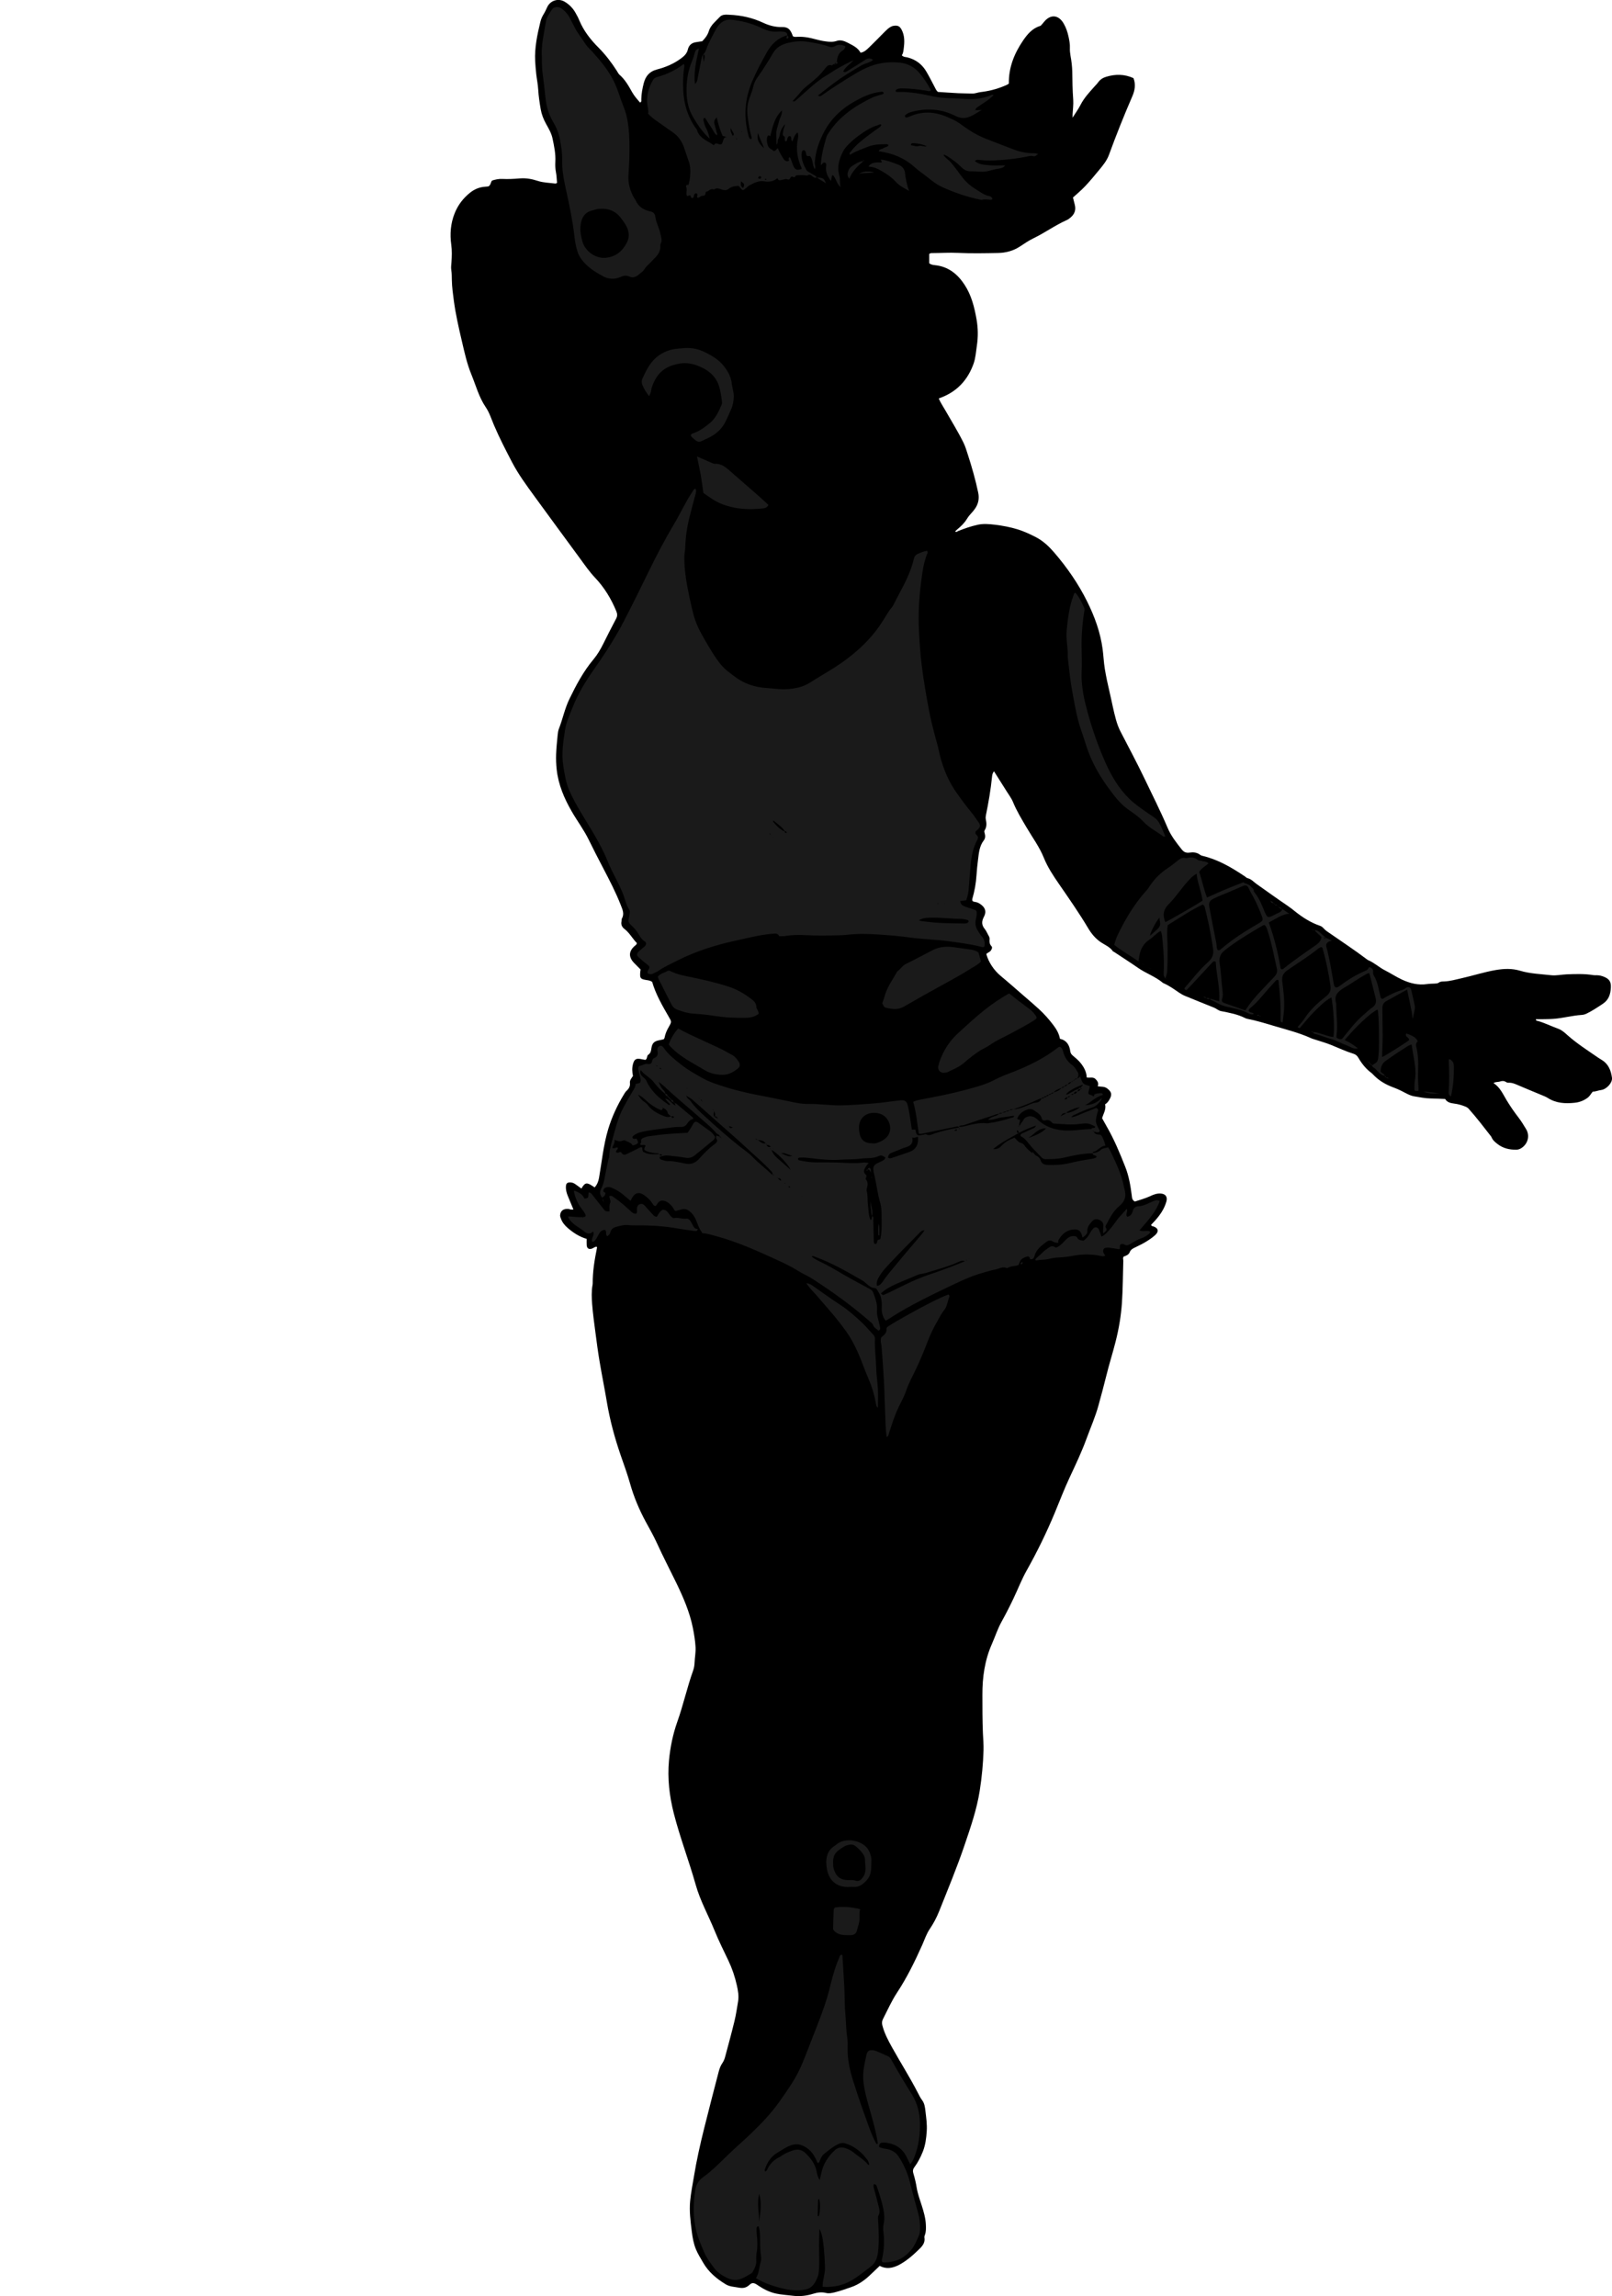 <?xml version="1.0" encoding="utf-8"?>
<!-- Generator: Adobe Illustrator 24.1.1, SVG Export Plug-In . SVG Version: 6.00 Build 0)  -->
<svg version="1.1" id="Layer_1" xmlns="http://www.w3.org/2000/svg" xmlns:xlink="http://www.w3.org/1999/xlink" x="0px" y="0px"
	 width="653.58" height="931" viewBox="0 0 653.58 931" style="enable-background:new 0 0 653.58 931;" xml:space="preserve">
<style type="text/css">
	.st0{fill:#1A1A1A;}
</style>
<g>
	<path d="M356.67,918.75c-1.08,1.09-2.22,2.06-3.29,3.13c-2.38,2.37-5.05,4.39-8.31,5.5c-2.19,0.74-4.35,1.54-6.61,2.09
		c-1.19,0.29-2.38,0.55-3.54,0.26c-1.78-0.45-3.53-0.2-5.16,0.31c-2.8,0.88-5.55,1.17-8.47,0.8c-2.21-0.28-4.44-0.39-6.63-0.86
		c-2.54-0.54-4.81-1.67-6.96-3.08c-0.33-0.22-0.65-0.46-1-0.67c-1.15-0.67-1.85-0.7-2.8,0.18c-1.27,1.19-2.55,1.5-4.34,1.16
		c-1.8-0.34-3.67-0.36-5.28-1.33c-3.74-2.25-7.02-5-9.23-8.86c-1.03-1.8-2.16-3.55-2.94-5.49c-0.9-2.24-1.31-4.56-1.61-6.95
		c-0.53-4.21-1.09-8.39-0.67-12.63c0.32-3.26,0.96-6.46,1.5-9.69c1.1-6.7,2.58-13.31,4.23-19.89c1.9-7.58,3.85-15.15,5.83-22.72
		c0.32-1.22,0.75-2.42,1.5-3.5c0.49-0.71,0.85-1.56,1.07-2.39c1.31-4.85,2.63-9.7,3.82-14.59c0.64-2.63,1.02-5.32,1.47-7.99
		c0.38-2.25-0.03-4.46-0.52-6.64c-0.77-3.43-1.89-6.75-3.41-9.94c-1.92-4.03-3.92-8.03-5.6-12.16c-2.52-6.21-5.84-12.13-7.65-18.58
		c-2.72-9.69-6.35-19.08-8.85-28.83c-1.82-7.11-2.66-14.29-1.98-21.58c0.5-5.33,1.57-10.59,3.36-15.64
		c2.44-6.85,3.98-13.98,6.43-20.82c0.37-1.04,0.54-2.15,0.59-3.29c0.09-2.07,0.5-4.14,0.39-6.19c-0.15-2.61-0.58-5.23-1.09-7.8
		c-1.29-6.47-3.92-12.47-6.77-18.37c-2.58-5.32-5.33-10.55-7.77-15.94c-1.35-2.98-2.99-5.83-4.55-8.71
		c-2.67-4.93-4.84-10.08-6.36-15.47c-1.11-3.92-2.51-7.74-3.84-11.58c-2.42-7.03-4.35-14.18-5.58-21.52
		c-0.92-5.5-2.04-10.98-2.96-16.48c-0.65-3.85-1.16-7.72-1.66-11.59c-0.51-3.87-1.05-7.74-1.35-11.63c-0.2-2.53-0.3-5.11,0.14-7.65
		c0.04-0.24,0.09-0.47,0.09-0.71c-0.04-4.82,0.74-9.54,1.69-14.23c0.05-0.23,0.14-0.46-0.11-0.69c-0.72-0.01-1.25,0.55-1.9,0.78
		c-1.23,0.43-2.03-0.1-2.12-1.43c-0.05-0.79-0.01-1.59-0.01-2.52c-2.9-0.84-5.44-2.47-7.73-4.47c-1.22-1.06-2.22-2.3-2.75-3.86
		c-0.15-0.44-0.34-0.87-0.27-1.39c0.22-1.75,1.33-2.57,3.38-2.42c0.31,0.02,0.61,0.19,0.93,0.23c0.31,0.04,0.62,0.01,1.08,0.01
		c-0.81-1.95-1.57-3.76-2.31-5.57c-0.52-1.27-0.85-2.58-0.73-3.97c0.08-1.01,0.52-1.42,1.52-1.46c0.83-0.03,1.58,0.21,2.25,0.69
		c0.84,0.6,1.67,1.2,2.51,1.81c1.37-2.45,2.15-2.62,4.49-1.04c0.26,0.18,0.53,0.34,0.88,0.57c0.98-1.14,1.49-2.35,1.75-3.82
		c1.15-6.59,1.78-13.28,3.71-19.73c1.5-5.01,3.68-9.69,6.38-14.14c0.33-0.54,0.67-1.11,1.14-1.54c0.95-0.87,1.45-1.83,1.31-3.15
		c-0.12-1.11,0.66-1.92,1.24-2.81c-0.36-1.65-0.44-3.29,0.03-4.95c0.48-1.7,1.23-2.25,2.91-1.95c0.7,0.13,1.41,0.27,2.07,0.39
		c0.9-0.45,0.52-1.64,1.12-2.04c1.08-0.71,1.19-1.67,1.36-2.8c0.3-2.04,1.21-2.8,3.3-3.17c0.54-0.1,1.08-0.23,1.62-0.34
		c0.15-0.24,0.36-0.42,0.39-0.63c0.28-1.59,0.92-3.02,1.73-4.42c1.2-2.07,1.13-2.09-0.03-4.09c-2.64-4.56-5.27-9.12-6.72-14.12
		c-0.79-0.6-1.59-0.65-2.38-0.78c-2.4-0.41-2.63-0.71-2.47-3.16c0.02-0.31,0.08-0.63,0.15-1.11c-0.85-0.86-1.75-1.75-2.64-2.66
		c-2.32-2.4-2.2-4.81,0.35-6.97c0.3-0.25,0.68-0.43,0.78-1.08c-1.75-1.76-2.95-4.15-5.08-5.77c-0.94-0.72-1.41-1.71-1.16-2.96
		c0.08-0.39-0.02-0.86,0.16-1.18c1.11-1.94,0.27-3.66-0.43-5.47c-2.04-5.22-4.62-10.18-7.21-15.13c-1.96-3.75-3.9-7.5-5.75-11.31
		c-1.96-4.03-4.67-7.63-6.91-11.5c-3.06-5.3-5.44-10.85-6.12-17c-0.23-2.06-0.31-4.15-0.24-6.22c0.09-2.63,0.38-5.25,0.63-7.87
		c0.08-0.87,0.21-1.77,0.53-2.57c1.54-3.94,2.36-8.13,4.21-11.95c2.75-5.69,5.71-11.25,9.8-16.13c1.6-1.91,2.83-4.04,3.94-6.27
		c1.7-3.43,3.45-6.84,5.23-10.23c0.53-1,0.52-1.87,0.09-2.93c-2.07-5.08-4.86-9.67-8.65-13.67c-2.25-2.38-4.12-5.09-6.05-7.73
		c-6.18-8.44-12.4-16.85-18.55-25.32c-3.24-4.46-6.52-8.91-9.07-13.81c-2.57-4.95-5.15-9.91-7.33-15.06
		c-1.03-2.43-1.83-5.03-3.29-7.17c-2.8-4.1-4-8.82-5.84-13.29c-1.83-4.45-2.83-9.14-3.92-13.8c-1.24-5.28-2.44-10.57-3.17-15.95
		c-0.38-2.84-0.78-5.69-0.83-8.56c-0.03-1.36-0.01-2.7-0.23-4.06c-0.16-1-0.01-2.06,0.07-3.09c0.17-2.39,0.25-4.76-0.08-7.16
		c-0.6-4.34-0.27-8.63,1.37-12.73c1.32-3.33,3.44-6.12,6.24-8.36c1.79-1.43,3.83-2.29,6.15-2.43c0.64-0.04,1.28-0.09,1.45-0.21
		c0.99-0.77,0.7-1.67,1.38-2.31c1.23-0.39,2.65-0.71,4.07-0.64c2.4,0.12,4.78-0.01,7.16-0.21c2.52-0.21,4.93,0.25,7.29,1.02
		c2.3,0.75,4.71,0.75,7.08,1.07c0.2,0.03,0.43-0.16,0.7-0.27c-0.14-1.43-0.16-2.86-0.43-4.25c-0.28-1.43-0.34-2.86-0.26-4.29
		c0.18-3.23-0.49-6.36-1.14-9.48c-0.45-2.14-1.57-4.01-2.61-5.89c-1.06-1.9-1.83-3.89-2.2-6.04c-0.44-2.6-0.84-5.18-0.99-7.82
		c-0.12-2.14-0.57-4.26-0.81-6.4c-0.19-1.74-0.34-3.49-0.43-5.24c-0.27-5.4,0.84-10.63,2.1-15.84c0.28-1.17,0.75-2.25,1.4-3.28
		c0.55-0.87,0.96-1.84,1.4-2.77c1.26-2.68,4.48-3.69,7.05-2.17c1.82,1.08,3.28,2.55,4.34,4.39c0.59,1.04,1.17,2.1,1.62,3.21
		c1.78,4.28,4.58,7.82,7.82,11.07c2.83,2.85,5.24,6.03,7.4,9.4c0.34,0.53,0.59,1.13,1.08,1.56c2.21,1.93,3.64,4.43,5.04,6.95
		c0.9,1.62,2.09,2.98,3.29,4.31c0.71-0.32,0.47-0.86,0.48-1.29c0.06-2.25,0.45-4.44,1.02-6.61c0.74-2.83,2.33-4.73,5.34-5.51
		c3.56-0.92,6.92-2.34,9.92-4.6c1.27-0.96,2.23-1.93,2.61-3.52c0.41-1.71,1.56-2.73,3.36-2.95c0.55-0.07,1.1-0.18,1.64-0.26
		c0.24-0.04,0.47-0.05,0.8-0.09c1.14-1.16,2.19-2.46,2.68-4.09c0.76-2.52,2.84-4.02,4.49-5.82c0.96-1.05,2.54-0.91,3.86-0.85
		c4.75,0.2,9.33,1.19,13.66,3.22c2.42,1.14,4.9,1.81,7.62,1.76c2.52-0.05,3.49,0.89,4.48,3.75c0.67,0.35,1.4,0.22,2.11,0.2
		c2.43-0.09,4.77,0.38,7.08,1.01c1.39,0.38,2.78,0.69,4.21,0.87c1.5,0.19,2.9,0.3,4.43-0.23c1.43-0.5,3.01,0.03,4.36,0.74
		c1.96,1.04,4.07,1.92,5.25,4.07c1.65-0.29,2.63-1.38,3.64-2.34c1.79-1.71,3.5-3.5,5.25-5.26c0.68-0.68,1.33-1.38,2.06-2
		c0.73-0.61,1.5-1.18,2.51-1.32c1.59-0.22,2.38,0.13,3.15,1.55c1.32,2.45,1.22,5.08,0.87,7.71c-0.12,0.93-0.2,1.9-0.77,2.71
		c0.71,0.75,1.59,0.67,2.31,0.85c3.36,0.86,5.91,2.78,7.64,5.74c1.21,2.06,2.29,4.2,3.4,6.32c0.33,0.63,0.58,1.31,1.28,1.93
		c2.64,0.17,5.42,0.38,8.2,0.52c1.91,0.1,3.84,0.07,5.75,0.14c1.15,0.04,2.18-0.45,3.29-0.58c3.26-0.37,6.43-1.15,9.47-2.41
		c0.73-0.31,1.5-0.55,2.06-1.06c-0.1-6.5,2.2-12.19,5.74-17.4c1.74-2.56,3.75-5,6.96-5.96c0.27-0.08,0.49-0.38,0.7-0.61
		c0.32-0.35,0.62-0.73,0.92-1.1c2.6-3.13,5.84-2.84,7.91,0.73c0.97,1.67,1.58,3.5,1.98,5.38c0.31,1.47,0.61,2.97,0.54,4.5
		c-0.11,2.17,0.55,4.27,0.74,6.42c0.09,1.03,0.21,2.06,0.22,3.09c0.04,3.83,0.11,7.66,0.39,11.49c0.14,1.97-0.16,3.98-0.26,5.97
		c-0.02,0.31,0,0.62,0,1.33c1.2-1.92,2.33-3.44,3.18-5.11c1.46-2.9,3.65-5.21,5.77-7.6c0.48-0.54,1-1.04,1.41-1.62
		c0.83-1.16,1.94-1.86,3.28-2.26c3.71-1.12,7.37-1.12,11.04,0.54c0.99,2.48,0.59,4.95-0.44,7.33c-3.4,7.84-6.56,15.77-9.49,23.79
		c-0.87,2.38-2.45,4.29-4.03,6.19c-1.83,2.22-3.66,4.44-5.63,6.53c-1.52,1.62-3.26,3.04-4.93,4.58c0.26,1.02,0.5,2.01,0.75,3
		c0.52,2.08-0.13,3.76-1.73,5.11c-0.48,0.41-1.01,0.81-1.59,1.06c-4.69,2.08-8.84,5.14-13.45,7.36c-1.95,0.94-3.72,2.17-5.52,3.35
		c-2.69,1.76-5.69,2.55-8.84,2.61c-5.44,0.11-10.89,0.21-16.32-0.04c-3.44-0.16-6.85,0.07-10.27,0.08c-0.39,0-0.8-0.07-1.31,0.36
		c0,1.1,0,2.35,0,3.75c0.55,0.51,1.4,0.7,2.26,0.78c5.46,0.54,9.25,3.6,12.12,8.03c2.75,4.24,3.94,9.03,4.8,13.93
		c0.63,3.57,0.68,7.12,0.13,10.72c-0.37,2.44-0.49,4.91-1.33,7.27c-2.33,6.54-6.6,11.2-13.11,13.72c-0.29,0.11-0.59,0.22-1.02,0.39
		c0.78,1.79,1.86,3.36,2.8,5.02c2.45,4.3,5.08,8.5,7.26,12.95c0.74,1.52,1.21,3.12,1.72,4.71c1.65,5.09,3.12,10.22,4.22,15.47
		c0.52,2.47,0.07,4.58-1.31,6.57c-0.5,0.72-1.08,1.39-1.68,2.03c-0.6,0.64-1.13,1.32-1.59,2.09c-0.99,1.66-2.39,2.98-3.87,4.21
		c-0.3,0.25-0.58,0.52-0.92,0.84c0.58,0.47,0.94-0.02,1.28-0.16c2.52-1.01,5.09-1.89,7.74-2.49c2.37-0.55,4.79-0.34,7.16-0.05
		c3.08,0.38,6.15,0.94,9.13,1.86c2.6,0.8,5.06,1.94,7.48,3.19c2.96,1.54,5.28,3.75,7.44,6.26c5.23,6.09,9.76,12.64,13.33,19.83
		c3.03,6.11,5.35,12.46,6.26,19.26c0.36,2.68,0.46,5.41,0.9,8.08c0.53,3.22,1.23,6.42,1.98,9.61c0.86,3.65,1.52,7.34,2.54,10.96
		c0.46,1.63,1.01,3.19,1.78,4.69c3.29,6.39,6.7,12.72,9.8,19.21c3.16,6.63,6.5,13.18,9.36,19.95c1.37,3.25,3.56,6.05,5.75,8.8
		c0.8,1.01,1.74,1.45,3.11,1.25c1.5-0.22,3.04-0.13,4.34,0.91c0.24,0.19,0.56,0.31,0.87,0.38c6.4,1.51,11.95,4.78,17.32,8.4
		c0.33,0.22,0.63,0.58,0.99,0.66c1.56,0.36,2.54,1.56,3.75,2.42c4.1,2.91,8.19,5.85,12.36,8.67c1.12,0.76,2.16,1.58,3.21,2.42
		c3.06,2.44,6.34,4.54,10.09,5.81c0.6,0.2,1.1,0.61,1.53,1.11c0.41,0.47,0.92,0.88,1.44,1.24c5.36,3.74,10.84,7.32,16.06,11.27
		c0.13,0.1,0.25,0.21,0.4,0.27c2.51,1.03,4.49,2.95,6.89,4.17c2.35,1.19,4.56,2.67,6.94,3.77c3.2,1.48,6.57,2.34,10.17,1.8
		c1.02-0.15,2.07-0.15,3.11-0.2c0.56-0.03,1.14-0.03,1.61-0.38c0.69-0.52,1.45-0.45,2.27-0.49c2.4-0.1,4.7-0.79,7.04-1.31
		c4.59-1.03,9.08-2.5,13.72-3.3c3.33-0.57,6.63-0.72,9.93,0.27c4.08,1.22,8.33,1.34,12.53,1.82c2.16,0.25,4.29-0.28,6.44-0.36
		c3.6-0.13,7.18-0.27,10.75,0.33c0.47,0.08,0.96,0.03,1.44,0.04c0.97,0.02,1.9,0.23,2.8,0.6c2.19,0.88,2.97,2.02,2.85,4.4
		c-0.14,2.62-0.8,4.93-3.23,6.56c-2.13,1.42-4.24,2.83-6.54,3.96c-0.66,0.33-1.35,0.53-2.07,0.57c-3.82,0.25-7.53,1.3-11.35,1.59
		c-1.67,0.13-3.35,0.11-5.02,0.15c-0.71,0.02-1.43,0-2.19,0c-0.01,0.75,0.65,0.66,0.97,0.76c2.77,0.81,5.34,2.11,8.04,3.08
		c1.47,0.53,2.6,1.56,3.73,2.57c3.89,3.47,8.28,6.25,12.54,9.2c0.53,0.36,1.08,0.69,1.62,1.03c2.6,1.64,3.55,4.25,3.95,7.08
		c0.28,1.96-2.14,4.69-4.4,4.99c-1.2,0.16-2.29,0.66-3.42,0.67c-0.73,0.9-1.19,1.82-2.06,2.47c-1.59,1.18-3.29,1.82-5.27,2.03
		c-3.83,0.4-7.49,0.2-10.85-1.94c-0.8-0.51-1.72-0.85-2.6-1.22c-3.09-1.3-6.2-2.55-9.28-3.88c-1.33-0.58-2.62-1.18-4.12-1.08
		c-0.3,0.02-0.65-0.09-0.9-0.26c-0.81-0.55-1.64-0.55-2.51-0.24c-0.8,0.28-1.71,0.03-2.62,0.65c2.66,1.68,3.81,4.45,5.32,6.94
		c1.45,2.4,3.03,4.7,4.74,6.92c1.18,1.53,2.18,3.16,3.16,4.8c1.39,2.33,0.94,5.16-1.05,7.02c-0.83,0.77-1.8,1.31-3,1.32
		c-2.79,0.02-5.37-0.58-7.61-2.36c-0.88-0.7-1.76-1.38-2.24-2.45c-0.1-0.22-0.2-0.44-0.34-0.62c-2.93-3.78-5.85-7.57-9.03-11.15
		c-0.38-0.43-0.84-0.69-1.37-0.91c-1.48-0.61-3.02-1.03-4.6-1.22c-1.48-0.18-2.83-0.54-3.58-1.85c-2.09-0.08-4-0.19-5.92-0.22
		c-2.23-0.03-4.41-0.5-6.58-0.85c-1.83-0.29-3.54-1.37-5.25-2.22c-1-0.49-2-0.95-3.05-1.33c-3.17-1.15-6.07-2.79-8.41-5.29
		c-0.22-0.23-0.44-0.47-0.7-0.66c-2.22-1.65-3.91-3.77-5.28-6.14c-0.48-0.83-1.07-1.34-1.95-1.62c-3.13-0.97-6.08-2.37-9.11-3.59
		c-2.13-0.86-4.37-1.47-6.56-2.2c-0.45-0.15-0.93-0.25-1.36-0.45c-4.8-2.19-9.89-3.49-14.92-4.97c-3.67-1.09-7.32-2.23-11.09-2.96
		c-0.31-0.06-0.62-0.17-0.91-0.31c-3.09-1.59-6.49-2.17-9.84-2.84c-1.07-0.22-1.78-1-2.75-1.38c-3.94-1.54-7.84-3.19-11.76-4.76
		c-0.9-0.36-1.71-0.84-2.5-1.38c-1.98-1.35-3.92-2.76-6.13-3.73c-0.15-0.06-0.3-0.13-0.42-0.23c-3.03-2.54-6.82-3.81-10.03-6.04
		c-3.21-2.23-6.51-4.34-9.77-6.5c-0.13-0.09-0.34-0.11-0.42-0.23c-1.27-1.86-3.37-2.6-5.11-3.82c-2.07-1.45-3.65-3.39-4.91-5.51
		c-3.68-6.19-7.8-12.08-11.88-18c-2.31-3.35-4.58-6.77-6.1-10.56c-1.78-4.42-4.6-8.2-6.98-12.26c-1.98-3.37-4.02-6.69-5.52-10.34
		c-0.66-1.61-1.76-3.03-2.69-4.53c-1.64-2.63-3.31-5.25-5.03-7.97c-0.61,0.78-0.73,1.54-0.8,2.3c-0.52,5.24-1.43,10.42-2.48,15.58
		c-0.11,0.56-0.15,1.05-0.03,1.62c0.31,1.5,0.44,3.02-0.46,4.41c-0.3,0.47-0.09,0.89,0.03,1.36c0.25,0.96,0.25,1.92-0.39,2.75
		c-1.8,2.34-2.01,5.15-2.35,7.91c-0.25,2.06-0.48,4.12-0.61,6.19c-0.2,3.28-0.78,6.48-1.7,9.63c-0.06,0.21-0.01,0.46-0.01,0.64
		c0.28,0.58,0.79,0.51,1.25,0.61c0.46,0.1,0.95,0.22,1.35,0.45c2.68,1.49,3.26,3.42,2.13,5.54c-1.01,1.89-0.99,3.37,0.35,5
		c0.6,0.73,0.95,1.66,1.43,2.49c0.29,0.49,0.56,1,0.51,1.57c-0.1,1.06-0.06,2.01,0.75,2.88c0.48,0.52,0.15,1.16-0.23,1.74
		c-0.47,0.72-1.36,0.83-1.85,1.46c0.92,3.36,3.17,6.64,5.77,8.8c3.19,2.65,6.3,5.41,9.44,8.13c2.05,1.78,4.13,3.53,6.12,5.37
		c2.17,2,4.14,4.21,5.91,6.58c1.2,1.61,2.23,3.32,2.61,5.46c2.66,0.59,3.86,2.5,4.19,5.07c0.1,0.79,0.48,1.29,1.06,1.78
		c1.03,0.88,2.11,1.74,2.97,2.78c1.43,1.73,2.55,3.67,2.64,6.06c1.27,0.25,2.57-0.34,3.54,0.61c0.82,0.81,1.42,1.71,0.92,2.98
		c1.39,0.22,2.67-0.02,3.82,0.85c1.74,1.32,2.08,2.41,1.06,4.28c-0.46,0.85-0.99,1.65-1.89,2.15c0.5,2.1-0.68,3.76-1.22,5.65
		c0.61,1.08,1.21,2.2,1.85,3.31c3.05,5.27,5.37,10.89,7.59,16.53c1.43,3.64,2.09,7.53,2.58,11.42c0.12,0.97,0.11,1.93,1.27,2.53
		c2.06-0.7,4.28-1.26,6.37-2.26c1.29-0.62,2.65-1.1,4.15-0.99c1.94,0.15,2.8,1.35,2.25,3.27c-0.85,2.99-2.57,5.47-4.62,7.75
		c-0.53,0.58-1.08,1.14-1.55,1.64c0.08,0.59,0.45,0.54,0.74,0.62c2.18,0.67,2.55,2.09,0.84,3.62c-1.12,1-2.39,1.86-3.68,2.65
		c-1.29,0.79-2.66,1.45-4.02,2.12c-1.05,0.52-2.09,0.86-2.6,2.18c-0.36,0.94-1.47,1.41-2.39,1.7c-0.5,0.59-0.16,1.16-0.18,1.7
		c-0.18,5.67-0.17,11.35-0.55,17.01c-0.36,5.32-1.25,10.58-2.57,15.78c-1.17,4.64-2.64,9.2-3.77,13.85
		c-0.99,4.03-2.09,8.03-3.18,12.03c-1.26,4.63-3.22,9.02-4.86,13.52c-1.97,5.41-4.45,10.59-6.88,15.8
		c-2.16,4.62-3.97,9.4-5.93,14.12c-3.34,8.05-7.16,15.87-11.43,23.47c-2.04,3.63-3.53,7.52-5.31,11.27
		c-1.54,3.25-3.17,6.44-4.91,9.58c-1.59,2.87-2.58,6.01-3.9,9c-2.89,6.55-3.86,13.45-3.84,20.53c0.01,5.2-0.01,10.4,0.21,15.58
		c0.1,2.31,0.32,4.62,0.25,6.93c-0.16,5.5-0.68,10.97-1.54,16.42c-1.18,7.54-3.66,14.69-6.09,21.87
		c-3.09,9.16-6.81,18.07-10.38,27.04c-1.01,2.52-2.27,4.91-3.8,7.17c-1.35,1.99-2.09,4.31-3.06,6.49
		c-2.97,6.64-6.15,13.16-10.16,19.25c-2.25,3.42-3.9,7.15-5.75,10.78c-0.43,0.84-0.47,1.65-0.24,2.54c0.8,3.13,2.28,5.96,3.83,8.75
		c3.45,6.21,7.27,12.21,10.53,18.53c0.55,1.06,1.05,2.13,1.79,3.1c0.93,1.23,1.14,2.82,1.31,4.31c0.31,2.69,0.71,5.38,0.54,8.11
		c-0.18,2.88-0.53,5.74-1.6,8.42c-0.89,2.21-1.98,4.37-3.42,6.3c-0.67,0.89-0.68,1.65-0.37,2.65c0.56,1.83,0.99,3.69,1.3,5.59
		c0.41,2.52,1.3,4.93,2.08,7.37c0.8,2.51,1.53,5.04,1.65,7.7c0.06,1.36,0.1,2.71-0.35,4.03c-0.13,0.37-0.31,0.8-0.24,1.16
		c0.35,1.9-0.66,3.3-1.84,4.46c-2.56,2.51-5.22,4.93-8.44,6.64C361.91,919.67,359.39,920.19,356.67,918.75z"/>
</g>
<g>
	<path class="st0" d="M391.76,365.04c-0.93,0.12-1.63,0.2-2.44,0.3c0.11,1.13,0.62,1.7,1.61,2.11c1.19,0.49,2.42,0.82,3.63,1.22
		c1.36,0.44,1.53,0.67,1.45,2.05c-0.04,0.63-0.17,1.26-0.32,1.88c-0.44,1.81-0.16,3.48,0.93,5.01c0.46,0.65,0.8,1.41,1.35,1.98
		c1.15,1.21,1.45,2.6,1.15,4.19c-0.5,0.47-1.05,0.19-1.56,0.06c-4.26-1.07-8.61-1.62-12.95-2.2c-5.22-0.71-10.5-0.78-15.71-1.51
		c-4.27-0.6-8.56-0.94-12.84-1.23c-4.2-0.29-8.46-0.37-12.68,0.13c-1.5,0.18-3.03,0.21-4.54,0.24c-4.14,0.08-8.29,0.15-12.43-0.11
		c-2.63-0.16-5.27-0.07-7.89,0.33c-0.78,0.12-1.59,0.09-2.56,0.13c-0.36-0.71-0.8-1.15-1.91-1.08c-3.45,0.2-6.8,0.85-10.15,1.61
		c-2.02,0.46-4.05,0.9-6.07,1.35c-7.98,1.75-15.71,4.22-23.03,7.89c-2.71,1.36-5.48,2.61-7.98,4.36c-0.58,0.41-1.32,0.59-1.92,0.96
		c-0.79,0.49-1.51,0.3-2.22,0.04c-0.61-1.09,0.69-1.59,0.6-2.65c-0.16-0.57-0.77-0.94-1.34-1.38c-1.07-0.83-2.1-1.71-3.08-2.64
		c-0.7-0.67-0.73-1.4-0.04-2.11c0.77-0.8,1.69-1.46,2.52-2.2c0.72-0.65,0.87-1.57,0.08-2.04c-1.63-0.97-2.21-2.67-3.22-4.06
		c-0.76-1.05-1.66-1.94-2.59-2.82c-0.71-0.68-0.98-1.38-0.7-2.35c0.22-0.76,0.33-1.56,0.42-2.34c0.05-0.38,0.07-0.87-0.12-1.16
		c-1.36-2.03-1.76-4.43-2.64-6.63c-1.78-4.46-4.34-8.55-6.12-12.99c-2.81-7.02-6.95-13.29-10.79-19.73
		c-1.8-3.02-3.53-6.07-4.92-9.31c-1.33-3.12-1.82-6.43-2.35-9.74c-0.79-4.97-0.04-9.87,0.73-14.75c0.5-3.17,1.89-6.09,3.06-9.06
		c2.18-5.54,5.27-10.57,8.67-15.42c4.36-6.21,8.49-12.56,11.99-19.3c3.53-6.81,6.92-13.68,10.28-20.57
		c3.22-6.61,6.64-13.11,10.41-19.42c2.49-4.18,4.47-8.65,7.2-12.69c0.3-0.45,0.46-1.02,1.19-1.27c0.55,0.8,0.25,1.61,0.04,2.42
		c-0.82,3.08-1.67,6.16-2.43,9.25c-1,4.04-1.59,8.14-1.71,12.3c-0.04,1.2-0.35,2.35-0.36,3.56c-0.07,5.63,0.95,11.11,2.09,16.58
		c0.52,2.5,1.08,4.99,1.76,7.45c1.17,4.28,3.45,8.05,5.67,11.84c1.5,2.55,3.02,5.08,4.86,7.41c1.1,1.39,2.33,2.63,3.75,3.67
		c0.58,0.43,1.16,0.85,1.72,1.3c3.99,3.21,8.59,4.78,13.66,5.09c1.67,0.1,3.33,0.31,5,0.43c2.65,0.19,5.27-0.06,7.84-0.68
		c1.79-0.43,3.44-1.2,5.01-2.21c3.08-1.99,6.29-3.8,9.38-5.77c7.06-4.5,13.34-9.86,18.23-16.73c0.97-1.36,1.84-2.81,2.74-4.22
		c0.73-1.14,1.36-2.35,2.29-3.36c0.37-0.4,0.64-0.92,0.89-1.42c2.46-4.92,5.37-9.62,7.13-14.88c0.38-1.13,0.74-2.28,1-3.44
		c0.22-1.03,0.73-1.75,1.69-2.16c1.22-0.52,2.44-1.05,3.7-1.23c0.49,0.62,0.11,1.08-0.04,1.46c-1.35,3.45-1.84,7.09-2.31,10.73
		c-0.89,6.74-1.27,13.52-0.92,20.3c0.24,4.68,0.53,9.37,1.12,14.05c0.79,6.26,1.85,12.46,3.04,18.65c0.87,4.47,2.04,8.85,3.26,13.24
		c0.43,1.53,0.7,3.11,1.09,4.65c1.43,5.63,3.68,10.86,7.11,15.59c1.69,2.33,3.35,4.66,5.2,6.87c1.22,1.46,2.3,3.05,3.39,4.62
		c0.77,1.11,0.68,1.74-0.24,2.77c-0.36,0.4-0.97,0.58-1.09,1.22c-0.12,0.68,0.43,0.97,0.76,1.4c0.47,0.6,0.26,1.23-0.05,1.8
		c-1.75,3.23-2.36,6.75-2.68,10.34c-0.31,3.41-0.54,6.83-0.82,10.24C392.52,362.47,392.21,363.7,391.76,365.04z M312.5,331.49
		c-0.05,0.19-0.17,0.13-0.09,0.03c0.19-0.24-0.15-0.05,0.16,0.03c0.11,0.22,0.22,0.44,0.34,0.67c0.2,0.11,0.41,0.23,0.61,0.34
		c-0.01,0.23-0.11,0.53,0,0.67c1.17,1.52,2.54,2.83,4.23,3.77c0.11,0.06,0.3-0.04,0.46-0.07c-0.1,0.58,0.04,0.93,0.84,0.72
		c-0.3-0.31-0.37-0.74-0.89-0.67c-1.21-1.84-3.04-3.01-4.71-4.35c-0.2-0.11-0.39-0.22-0.59-0.33
		C312.74,332.02,312.62,331.76,312.5,331.49z M311.48,337.26c-0.05,0.2-0.08,0.2-0.11,0c0.06,0.02,0.11,0.04,0.17,0.06
		c0.37,0.01,0.52,0.22,0.51,0.57c-0.09,0.35,0.11,0.44,0.4,0.47c0.01,0.07,0.01,0.14,0.05,0.2c0.02,0.03,0.09,0.03,0.14,0.04
		c-0.08-0.06-0.16-0.12-0.25-0.18c0.02-0.28-0.15-0.41-0.38-0.5C311.77,337.75,311.5,337.61,311.48,337.26z M372.57,373.19
		c0.38,0.1,0.75,0.25,1.14,0.29c2.37,0.27,4.75,0.61,7.13,0.73c3.35,0.17,6.7,0.19,10.05,0.24c0.71,0.01,1.46-0.02,1.86-0.8
		c-0.1-0.31-0.24-0.6-0.6-0.67c-0.78-0.15-1.57-0.4-2.35-0.4c-4.46-0.03-8.9-0.66-13.37-0.46
		C375.11,372.18,373.81,372.32,372.57,373.19z M313.56,339.41l0.1,0.01l-0.04-0.15L313.56,339.41z M380.42,366.37
		c-0.06-0.03-0.12-0.08-0.17-0.07c-0.22,0.04-0.24,0.14-0.05,0.25c0.04,0.03,0.14,0.01,0.19-0.03
		C380.42,366.5,380.41,366.42,380.42,366.37z M382.93,366.49c0.06,0.02,0.12,0.05,0.18,0.05c0.02,0,0.04-0.08,0.05-0.13
		c-0.06-0.01-0.12-0.04-0.17-0.04C382.96,366.38,382.95,366.45,382.93,366.49z"/>
	<path class="st0" d="M439.91,448.05c2.66,0.09,4.86-0.92,6.71-2.79l-0.05-0.02c0.03,0.15,0.13,0.34,0.09,0.46
		c-0.35,0.89-2.37,2.87-3.24,3.15c-2.66,0.84-5.2,1.98-7.73,3.14c-0.43,0.2-0.9,0.34-1.3,1.02c1.95-0.24,3.47-1.19,5.1-1.8
		c1.7-0.64,3.38-1.34,4.95-1.97c0.7,0.28,0.84,0.7,0.74,1.22c-0.03,0.15-0.13,0.29-0.17,0.45c-1.03,4.02-1.03,4.02,0.93,7.62
		c-0.66,1.32-1.7,0.12-2.53,0.4c-0.11-0.23-0.23-0.46-0.34-0.69c-0.2-0.14-0.4-0.27-0.61-0.41c0.19-0.89,1.49-0.03,1.62-1.02
		c-2.33-1.29-3.22-1.52-5.87-1.13c-3.66,0.53-7.3,0.11-10.95-0.11c-0.45-0.03-0.69-0.33-0.96-0.62c-0.65-0.68-1.41-0.97-2.37-0.68
		c-0.67,0.2-1.35,0.03-1.52-0.69c-0.41-1.79-1.92-2.44-3.2-3.37c-0.78-0.57-1.63-0.63-2.51-0.36c-2,0.61-3.49,1.78-4.29,3.7
		c0.37,0.49,0.78,0.43,1.17,0.44l-0.05-0.06c0.11,0.9-0.57,1.75-0.2,2.67c-0.17-0.08-0.34-0.17-0.43,0.1
		c-0.01,0.02,0.06,0.07,0.09,0.11c0.09-0.09,0.18-0.18,0.27-0.27c0.41-0.39,0.58-1.01,0.92-1.34c0.68-0.66,0.83-1.69,1.77-2.16
		c1.79-0.9,3.35-0.33,4.62,0.84c3.6,3.33,7.83,4.56,12.66,4.54c3.11-0.02,6.16-0.59,9.26-0.62c0.26,0.05,0.5,0.13,0.6,0.41
		c-0.03,0.31-0.02,0.59,0.35,0.69c0.44,0.87,1.23,1.15,2.12,1.13c0.45-0.01,0.77,0.15,1.04,0.45c0.42,0.49,1.42,3.01,1.59,4.07
		c-2.02,0.02-2.99,2.09-4.88,2.49c-0.22,0.05-0.33,0.32-0.26,0.59c-4,0.04-7.9,0.87-11.75,1.77c-2.46,0.58-4.9,0.56-7.36,0.6
		c-0.7,0.01-1.22-0.25-1.68-0.74c-1.74-1.87-3.64-3.61-5.19-5.62c-0.92-1.19-1.81-2.26-3.18-2.91c-0.1-0.05-0.11-0.27-0.17-0.44
		c0.39-0.93,1.42-0.91,2.14-1.35c0.68-0.41,1.46-0.64,2.16-1.03c0.65-0.36,1.59-0.36,2.01-1.53c-2.51,0.88-4.7,1.78-6.79,2.94
		c-0.31-0.33-0.33-0.9-0.91-1.06c-0.14,0.8-0.02,1.3,0.96,1c-3.5,2.08-7.24,3.8-10.62,6.65c1.55,0.13,2.51-0.36,3.28-1.22
		c1.47-1.66,3.36-2.6,5.38-3.41c0.79,0.75,1.41,1.75,2.27,2.02c0.73,0.23,1.32,0.46,1.71,1.05c0.84,1.29,2.03,2.22,3.16,3.21
		c0.15-0.22,0.34-0.1,0.52-0.06c0.41,0.35,0.62,0.86,1.19,1.11c0.8,0.36,1.47,0.98,1.74,1.86c0.46,1.51,1.64,1.84,2.98,1.88
		c2.95,0.09,5.92-0.04,8.77-0.74c2.78-0.69,5.58-1.2,8.4-1.65c0.89-0.14,1.85-0.2,2.58-0.82c-0.27-0.99-1.73-0.44-1.66-1.59
		c1.27-0.12,2.39-0.39,3.4-1.38c0.62-0.6,1.81-0.63,2.9-0.97c0.81,1.11,1.31,2.44,1.93,3.7c1.87,3.87,3.57,7.81,4.42,12.05
		c0.08,0.39,0.15,0.78,0.26,1.16c0.8,2.76,0.31,4.96-2.09,6.92c-2.28,1.86-3.7,4.54-5.07,7.15c-0.3,0.56-0.92,1.19-0.17,1.89
		l-0.05-0.04c0.42,1.15-0.52,1.42-1.22,2.08c-0.13-1.08-0.05-1.92,0.04-2.77c0.14-1.33-0.38-2.12-1.55-2.67
		c-1.05-0.5-2.1-0.44-2.88,0.41c-1.11,1.19-2.18,2.48-2.06,4.27c0.02,0.35-0.02,0.58-0.22,0.85c-0.47,0.65-0.99,1.23-1.79,1.55
		c-0.45-2.78-1.71-3.65-4.41-3.12c-2.46,0.48-4.05,2.09-5.25,4.16c-0.2,0.35-0.18,0.77-0.01,1.16l-0.06-0.05
		c-0.82,0.09-1.63-0.12-2.28-0.54c-0.9-0.58-1.72-0.44-2.45,0.1c-2.11,1.57-4.27,3.13-4.98,5.88c-0.13,0.49-0.29,0.88-0.77,1.12
		c-0.4,0.21-0.94,0.28-1.03-0.11c-0.31-1.26-1.04-0.94-1.83-0.63c-1.68,0.65-2.03,1.05-2.8,3.2c-1.4,0.58-3,0.33-4.34,1.13
		c-0.13,0.08-0.35,0.18-0.45,0.13c-1.7-0.82-3.16,0.33-4.71,0.59c-1.64,0.28-3.24,0.85-4.85,1.28c-3.79,1.02-7.38,2.58-10.91,4.25
		c-4.47,2.12-8.95,4.24-13.35,6.49c-4.61,2.37-9.18,4.83-13.51,7.7c-0.53,0.35-1.1,0.63-1.75,1c-1.4-1.63-1.69-3.55-1.58-5.57
		c0.07-1.28-0.06-2.51-0.34-3.78c-0.28-1.23-1.01-2.14-1.56-3.19c-0.19-0.36-0.53-0.66-0.94-0.67c-1.58-0.05-2.58-1.09-3.65-2.04
		c-0.42-0.37-0.85-0.73-1.33-1.01c-6.23-3.57-12.44-7.18-19.23-9.64c-0.45-0.16-0.86-0.46-1.4-0.1c1.38,1.14,2.99,1.85,4.55,2.62
		c4.29,2.13,8.29,4.77,12.51,7c2.18,1.16,4.31,2.4,6.51,3.52c0.7,0.36,1.15,0.8,1.41,1.51c0.86,2.32,1.76,4.59,1.52,7.18
		c-0.14,1.58,0.37,3.16,0.75,4.71c0.19,0.77,0.39,1.55,0.52,2.33c0.08,0.49,0,0.96-0.69,1.18c-0.73-0.71-1.75-1.15-2.17-2.28
		c-0.28-0.77-1.03-1.2-1.63-1.73c-7.18-6.25-14.9-11.79-22.88-16.96c-1.86-1.21-3.98-2.07-5.84-3.25
		c-3.27-2.06-6.76-3.62-10.23-5.21c-7.25-3.3-14.54-6.54-22.25-8.67c-2.15-0.59-4.28-1.3-6.52-1.45c-0.04-0.17-0.03-0.34-0.11-0.43
		c-1.76-2.24-1.93-5.28-3.92-7.47c-1.41-1.56-2.78-2.3-4.81-1.57c-0.59,0.21-1.22,0.32-1.84,0.48c-0.63-0.17-0.72-0.79-1.02-1.24
		c-0.68-1-1.5-1.86-2.59-2.44c-1.85-0.98-3.06-0.62-4.13,1.22c-0.12,0.2-0.18,0.46-0.64,0.46c-0.62-0.17-0.96-0.89-1.32-1.43
		c-0.78-1.15-1.77-2.01-2.87-2.82c-2.2-1.62-3.89-1.27-5.24,1.18c-0.15,0.28-0.28,0.57-0.48,0.97c-1.11-0.93-2.17-1.81-3.23-2.7
		c-1.36-1.13-2.9-1.97-4.53-2.64c-0.62-0.25-1.26-0.3-1.88-0.16c-0.98,0.23-1.55,0.8-1.31,1.9c0.02,0.16-0.1,0.17-0.09,0.03
		c0.01-0.32-0.18,0.07,0.11-0.06c0.33,0.06,0.59,0.22,0.78,0.55c-0.2,0.52-0.24,1.17-0.93,1.42c-0.4,0.15-0.35,0.44-0.2,0.75
		l0.02-0.06c-1.05-1.19-1.5-2.37-0.64-3.97c1.18-2.19,1.4-4.71,1.93-7.11c0.36-1.63,0.67-3.26,1.02-4.89
		c0.07-0.31,0.27-0.6,0.28-0.9c0.11-3.55,1.31-6.85,2.2-10.23c0.89-3.41,1.96-6.74,3.61-9.85c1.27-2.39,2.64-4.74,4.04-7.05
		c0.46-0.76,0.9-1.49,0.86-2.42c0.65-0.15,1.18-0.27,1.68-0.38c0.57-0.77,0.37-1.55,0.18-2.33c-0.24-1-0.52-2-0.73-3.01
		c-0.19-0.91,0.03-1.55,0.86-1.69c1.01-0.16,1.84-0.92,2.97-0.68c0.89,0.19,1.64-0.25,1.74-1.19c0.07-0.69,0.51-1.09,0.95-1.27
		c1.34-0.55,1.46-1.55,1.24-2.74c-0.22-1.22,0.19-2,1.41-2.24c0.53,0.17,0.87,0.53,1.14,0.92c1.81,2.71,4.36,4.64,6.85,6.63
		c2.81,2.26,5.97,3.99,9.09,5.75c2.05,1.16,4.34,1.95,6.62,2.71c5.38,1.8,10.86,3.17,16.43,4.2c4.93,0.91,9.83,2,14.75,2.97
		c1.71,0.34,3.49,0.5,5.23,0.47c4.08-0.05,8.12,0.56,12.19,0.56c4.47,0.01,8.91-0.43,13.36-0.73c3.83-0.26,7.59-0.93,11.39-1.3
		c1.71-0.17,2.54,0.25,2.97,1.94c0.4,1.54,0.65,3.12,0.91,4.69c0.29,1.73,0.51,3.46,0.77,5.24c0.48,0,0.95,0,1.4,0
		c0.42,0.72,0.08,1.69,1,2.22c0.7,0.23,1.48-0.03,2.26-0.14c0.39-0.05,0.89-0.34,1.14-0.19c1.34,0.8,2.42-0.03,3.61-0.41
		c3.19-1.02,6.44-1.78,9.74-2.33c-0.01,0.14-0.03,0.28-0.05,0.42c-0.03,0.21,0.04,0.29,0.2,0.19c0.03-0.02,0.04-0.14,0.01-0.19
		c-0.06-0.12-0.14-0.24-0.22-0.35c-0.08-0.11-0.1-0.23-0.06-0.36c0,0-0.07,0.04-0.07,0.04c0.71-0.06,1.44-0.05,2.13-0.21
		c3.08-0.72,6.13-1.62,9.36-1.25c0.31,0.04,0.63-0.05,0.95-0.1c3.06-0.46,6.07-1.16,9-2.16c0.35-0.12,0.97,0.08,1.04-0.82
		c-1.81,0.25-3.52,0.49-5.23,0.73c-1.68,0.23-3.25,1.11-5.33,0.92c0.86-0.83,1.67-1.11,2.46-1.39c0.74-0.26,1.52-0.4,2.04-1.07
		l-0.11,0.06c0.55-0.06,1.14-0.03,1.53-0.53l-0.08,0.04c0.5-0.21,1.2,0.15,1.53-0.53l-0.11,0.06c0.56-0.05,1.14-0.04,1.55-0.54
		l-0.1,0.06c0.53-0.11,1.14-0.01,1.52-0.53l-0.08,0.04c1.96,0.16,3.68-0.65,5.44-1.32c1.23-0.48,2.46-1.16,3.74-1.29
		c1.3-0.13,1.99-0.66,2.43-1.76l-0.1,0.07c0.48,0.06,0.94,0.09,1.06-0.55l-0.1,0.07c0.49,0.07,0.94,0.08,1.06-0.55l-0.1,0.07
		c0.49,0.08,0.93,0.06,1.06-0.55l-0.1,0.07c0.44-0.01,0.9,0,1.06-0.55l-0.1,0.07c0.44-0.01,0.9,0,1.06-0.55l-0.1,0.07
		c1.31-0.39,2.58-0.85,3.46-1.99l-0.1,0.08c0.45-0.01,0.89-0.02,1.06-0.55l-0.1,0.07c0.68-0.1,1.18-0.45,1.53-1.04l-0.09,0.07
		c0.68-0.08,1.27-0.3,1.52-1.02l-0.09,0.06c0.39-0.11,0.78-0.2,1.06-0.54l-0.07,0.06c0.25-0.12,0.49-0.25,0.55-0.56l-0.09,0.08
		c0.43-0.04,0.8-0.2,1.07-0.55l-0.08,0.06c0.71,0.04,0.97-0.6,1.43-0.94c0,0-0.06-0.06-0.06-0.06c0.01,0.16-0.02,0.33,0.03,0.47
		c0.94,2.82,0.94,2.82,3.7,3.63c0.18,0.72-0.23,1.36-0.36,2.03c-0.23,1.23-0.27,1.23,1.03,1.68c0.15,0.05,0.26,0.08,0.37,0.16
		c0.7,0.48,0.7,0.47,0.9-0.45c0.78-0.41,1.65-0.46,2.51-0.52c0.54-0.04,0.9,0.15,0.95,0.74l0.06-0.06c-1.98,0.62-3.68,1.75-5.3,2.99
		c-0.64,0.48-1.26,0.92-2.04,1.12c0-0.34-0.01-0.68-0.01-1.02c0.19-0.06,0.26,0.07,0.1,0.13c-0.29,0.11,0.11,0.12-0.12-0.11
		C440.1,447.4,439.99,447.73,439.91,448.05z M312.38,465.54c0.08-0.24,0.16-0.47,0.24-0.71c-0.63-0.06-1.07-0.93-1.84-0.45
		c0.07-0.32,0.08-0.61-0.31-0.73c-0.79-1.24-2.04-1.37-3.34-1.39c-0.2-0.57-0.64-0.42-1.05-0.34c-0.1-0.16,0.01-0.24,0.04-0.14
		c0.1,0.3,0.16-0.11-0.1,0.08c0.39,0.11,0.78,0.23,1.17,0.34c1.01,0.7,1.89,1.72,3.33,1.4c0.09,0.25,0.18,0.5,0.28,0.75
		c0.47,0.65,1,1.06,1.8,0.46c-0.05,0.26-0.11,0.53-0.16,0.79c-0.07,0.02-0.15,0.02-0.21,0.06c-0.03,0.02-0.02,0.1-0.03,0.15
		C312.34,465.84,312.4,465.75,312.38,465.54z M292.25,461.24c0.02,0.07,0.03,0.16,0.07,0.22c0.02,0.03,0.1,0.02,0.16,0.03
		c0.02-0.15-0.07-0.21-0.28-0.19c0.08-0.33-0.12-0.47-0.39-0.55c-0.13-0.75-0.93-0.79-1.34-1.26c-2.17-2.53-4.78-4.61-7.26-6.8
		c-4.58-4.04-9.33-7.88-13.77-12.08c-0.64-0.6-1.36-1.12-2.44-2c0.63,1.56,1.15,2.51,1.93,3.31c0.45,0.46,0.84,0.96,0.81,1.66
		c-1.83-1.4-3.38-3.12-4.77-4.91c-1.48-1.9-3.74-2.78-5.18-4.8c-0.56,1.34,0.14,2.04,0.8,2.73c0.49,0.51,1.14,0.86,1.45,1.56
		c1.8,4.06,4.94,6.92,8.49,9.4c0.28,0.19,0.61,0.74,1.21,0.28c-0.73-0.81-1.41-1.57-2.1-2.33l0.05,0.05c1.12-0.04,1.8,0.74,2.5,1.42
		c0.55,0.53,1,1.17,1.84,1.28c0.05,0.05,0.1,0.11,0.15,0.16c-0.07-0.03-0.14-0.07-0.22-0.1c-0.15-0.33-0.3-0.65-0.45-0.98
		c0.23,0.05,0.52,0.02,0.68,0.15c2.26,1.87,4.51,3.76,6.75,5.66c0.08,0.07,0.05,0.28,0.1,0.57c-1.16,0.18-1.86,1.02-2.48,1.95
		c-0.57,0.86-1.36,1.29-2.41,1.26c-2.07-0.06-4.12,0.26-6.16,0.52c-3.3,0.42-6.61,0.79-9.86,1.53c-1.18,0.27-2.28,0.7-3.23,1.47
		c-0.32,0.26-0.56,0.56-0.44,1.02c0.48,0.42,1,0.39,1.55,0.15l-0.05,0.03c0.38,0.5,0.72,1.03,0.75,1.7
		c-0.58,0.75-1.39,0.94-2.22,1.06c-0.69-1.2-1.99-1.34-2.97-1.96c-0.23-0.14-0.67-0.15-0.92-0.02c-1.09,0.56-2.14,0.27-3.39-0.26
		c0.1,1.34-0.68,2.26-0.98,3.26c0.91,0.55,1.49-0.43,2.23-0.1c0.31,0.81-1,1.04-0.66,1.85c0.43,0.39,0.88,0.18,1.33,0.03
		c0.29-0.1,0.61-0.2,0.82,0.18c0.74,1.28,1.73,0.75,2.65,0.31c1.51-0.71,2.99-1.47,4.48-2.22c0.42-0.21,0.83-0.51,1.32-0.14
		c0.12,1.74,0.14,1.67,1.49,2.2c1.78,0.69,3.61,0.44,5.44,0.45c0.23,0.66,0.63,0.76,1.2,0.36c-0.38-0.41-0.83-0.32-1.26-0.29
		c-0.36-0.62-0.98-0.37-1.5-0.45c-1.63-0.23-3.26-0.47-4.5-1.38c-0.28-0.85,0.64-1.26,0.36-1.87c-0.73-0.31-1.4,0.12-2.03-0.28
		c-0.13-0.42,0.44-0.72,0.37-1.01c-0.3-1.17,0.41-1.55,1.28-1.84c0.53-0.18,1.05-0.4,1.6-0.47c2.35-0.32,4.7-0.67,7.07-0.88
		c2.93-0.26,5.87-0.38,8.86-0.57c0.73-1.03,1.44-2.07,2.03-3.21c0.75-1.46,1.27-1.59,2.58-0.69c1.38,0.95,2.67,2.03,4.07,2.93
		c1.1,0.71,1.86,1.65,2.46,2.65c-0.08,0.64-0.39,1.04-0.75,1.33c-2.51,2.09-5.02,4.17-7.57,6.21c-1.11,0.88-2.37,1.14-3.82,0.88
		c-2.19-0.38-4.42-0.6-6.63-0.85c-1.31-0.14-2.58,0.08-3.75,0.58c0.03,0.66,0.32,0.95,0.71,1.06c0.84,0.24,1.7,0.61,2.55,0.59
		c2.42-0.07,4.72,0.52,7.05,1c2.2,0.45,4.03-0.06,5.6-1.78c1.98-2.17,3.98-4.35,6.4-6.07c0.44-0.32,0.88-0.7,1.13-1.47
		c-0.28-0.51-0.86-1.2-0.3-2c0.46,0.03,0.83,0.53,1.35,0.24C291.73,461.07,291.88,461.23,292.25,461.24z M273.14,436.61
		c-0.05,0.19-0.17,0.13-0.09,0.03c0.19-0.24-0.15-0.05,0.16,0.03C272.92,436.94,273.12,436.68,273.14,436.61z M289,449.57
		c-0.02,0.35,0.08,0.6,0.49,0.58c0.13,0.89-0.5,1.83,0.16,2.69c0.38,0.19,0.76,0.39,1.41,0.72c-0.43-0.84-0.76-1.16-1.44-0.67
		c0.81-0.96,0-1.79-0.2-2.67c-0.16-0.19-0.32-0.38-0.47-0.57c-0.15,0.01-0.19-0.1-0.05-0.14C289.19,449.4,288.74,449.38,289,449.57z
		 M278.67,441.79c0.04-0.31-0.03-0.58-0.34-0.74l-0.05-0.09l0.11,0.02c0.1,0.25,0.21,0.5,0.31,0.75c0.15-0.05,0.21,0.05,0.08,0.11
		C278.5,442,278.94,441.96,278.67,441.79z M284.92,447.06c0.06-0.19,0.18-0.13,0.1-0.03c-0.2,0.24,0.15,0.04-0.16-0.03
		c0.05-0.28,0.02-0.53-0.29-0.64c-0.01-0.31-0.2-0.43-0.48-0.47c-0.15-0.19-0.29-0.39-0.44-0.58c-0.12,0.03-0.23-0.29-0.35-0.01
		c0.13-0.02,0.26-0.04,0.39-0.06c0.16,0.19,0.32,0.39,0.47,0.58c-0.06,0.37,0.05,0.57,0.46,0.49
		C284.72,446.56,284.82,446.81,284.92,447.06z M276.85,440.33c0.02-0.2,0.05-0.21,0.11-0.02c-0.06-0.01-0.12-0.03-0.18-0.04
		C277.09,439.94,276.81,440.33,276.85,440.33z M280.34,442.37c-0.05,0.19-0.09,0.2-0.11,0.02c0.06,0.01,0.12,0.03,0.18,0.04
		c0.07,0.26,0.15,0.52,0.22,0.77c0.05-0.19,0.09-0.2,0.11-0.02c-0.06-0.02-0.12-0.03-0.18-0.05
		C280.49,442.89,280.42,442.63,280.34,442.37z M434.23,443.84c0.47,0.25,0.83,0.14,1.08-0.33c0.79,0.11,1.18-0.33,1.39-1.02
		c0.7,0.05,1.19-0.24,1.43-0.92c0.19-0.06,0.37-0.13,0.59-0.21c-0.22-0.1-0.4-0.17-0.58-0.25c0-0.62,0.92-0.61,0.85-1.26
		c-2.54,0.72-5.9,2.61-6.82,3.87c0.72,0.23,1.19-0.28,1.71-0.54c1.12-0.56,2.12-1.35,3.37-1.64c0.13,0.48-0.4,0.64-0.48,1.02
		c-0.68,0.03-1.28,0.18-1.41,1c-0.41-0.04-0.79-0.01-1.07,0.35c-0.14,0.21-0.28,0.42-0.42,0.63c-0.44-0.17-0.77,0.09-1.12,0.28
		c-0.53,0.25-1.05,0.5-1.25,1.11c-0.07,0.02-0.15,0.02-0.21,0.05c-0.03,0.02-0.03,0.09-0.05,0.14c0.07-0.09,0.14-0.17,0.2-0.26
		c0.59-0.17,1.5,0.02,1.27-1.1c0.44,0.16,0.87,0.31,1.11-0.29C434.07,444.35,434.26,444.17,434.23,443.84z M274.43,438.36
		c-0.13-0.14-0.04-0.24,0.03-0.15c0.17,0.26,0.14-0.13-0.09,0.09c0.37,0.09,0.75,0.19,1.12,0.28c0.13,0.14,0.12,0.19-0.04,0.16
		c0.03-0.03,0.07-0.07,0.1-0.1C275.18,438.55,274.81,438.45,274.43,438.36z M267.18,433.19c-0.12-0.27-0.25-0.54-0.37-0.81
		c-0.32-0.31-0.7-0.29-1.1-0.23c0-0.12,0-0.25,0-0.37c-0.02,0.04-0.06,0.09-0.05,0.12c0.02,0.07,0.07,0.13,0.11,0.19
		c0.33,0.24,0.69,0.31,1.08,0.22c0.11,0.28,0.22,0.56,0.33,0.84c0.3,0.14,0.61,0.29,0.91,0.43c0.03,0,0.06-0.01,0.1-0.01
		c-0.05-0.01-0.1-0.02-0.16-0.03C268,432.78,267.52,433.15,267.18,433.19z M320.4,481.58l0.14-0.08l-0.2,0.06
		c0.04-0.97-0.59-0.32-0.92-0.37c0.02-0.13,0.04-0.25,0.04-0.21c0.01-0.06-0.01,0.06-0.02,0.17
		C319.76,481.29,320.08,481.43,320.4,481.58z M315.46,466.33c-0.02,0.13-0.03,0.26-0.03,0.22c0,0.06,0-0.06,0-0.17
		c-0.07,0-0.15-0.01-0.22-0.01c0.01-0.03,0.03-0.08,0.04-0.08C315.32,466.29,315.39,466.31,315.46,466.33z M315.21,477.71
		c-0.08-0.1,0.19-0.43-0.21-0.32c0.09,0.08,0.18,0.17,0.27,0.25c0.45,0.35,0.69,0.99,1.46,1.09
		C316.59,477.71,315.9,477.71,315.21,477.71z M316.6,467.67c0-0.12-0.01-0.25-0.01-0.37c-0.02,0.04-0.06,0.09-0.05,0.12
		c0.03,0.07,0.08,0.13,0.12,0.19c3.06,1.36,3.06,1.36,4.6,1.09c-0.84-0.29-1.74-0.56-2.6-0.91
		C317.97,467.5,317.3,467.41,316.6,467.67z M432.53,451.31c2-0.33,3.78-1.16,5.39-2.38c-1.94,0.29-3.72,1.01-5.38,2.02
		c-0.05,0.03,0.03,0.27,0.04,0.42c-1.64-0.06-1.64-0.06-2.6,1.22C430.99,452.08,431.76,451.69,432.53,451.31z M268.82,449.21
		c-0.14,0.03-0.24-0.33-0.41-0.05c0.15,0,0.31,0,0.46,0c-0.28,0.27-0.15,0.79-0.77,1c-1.68-0.63-3.32-1.62-4.81-2.79
		c-1.44-1.13-2.6-2.64-4.62-3.53c0.77,1.34,1.52,2.23,2.53,2.9c0.52,0.35,1.04,0.78,1.41,1.28c1.58,2.12,3.78,3.39,6.13,4.33
		c1.01,0.4,2.23,0.99,3.4,0.19c0.21,0.57,0.45,1.07,1.17,0.43c-0.31-0.55-0.81-0.32-1.24-0.35c-0.46-0.43-1.2-0.8-1.31-1.31
		C270.52,450.14,269.72,449.67,268.82,449.21z M374.93,498.87c-1.22-0.15-1.86,0.76-2.56,1.47c-3.74,3.79-7.51,7.56-11.15,11.44
		c-1.79,1.91-3.63,3.81-4.93,6.13c-0.58,1.04-1.03,2.11-0.71,3.48c1.33-0.21,1.94-1.16,2.55-2.05c1.93-2.84,4.23-5.38,6.39-8.02
		c3.02-3.69,6.16-7.29,9.23-10.94c0.41-0.49,0.74-1.04,1.11-1.56c0.03-0.06,0.08-0.12,0.1-0.18c0.01-0.03-0.03-0.07-0.04-0.1
		C374.93,498.64,374.93,498.75,374.93,498.87z M313.15,476.37c0.14,0.02,0.29,0.04,0.43,0.06c0.08,0.01,0.21,0.05,0.22,0.03
		c0.08-0.19-0.01-0.28-0.23-0.23c-0.15,0.03-0.29,0.09-0.43,0.13c0.25-0.73-0.16-1.15-0.62-1.65c-3.2-3.45-6.82-6.45-10.25-9.66
		c-3.26-3.05-6.65-5.95-9.99-8.91c-3.87-3.44-7.73-6.89-11.62-10.3c-0.61-0.53-1.36-0.89-2.46-1.6c0.49,1.31,1.34,1.56,1.77,2.19
		c1.54,2.22,3.5,4.09,5.45,5.88c4.75,4.36,9.58,8.65,14.64,12.66c1.68,1.33,3.52,2.51,4.99,4.05
		C307.58,471.67,310.51,473.85,313.15,476.37z M353.59,493.07c0.77,0.39,0.46,1.12,0.48,1.7c0.09,2.79,0.12,5.58,0.2,8.37
		c0.02,0.51-0.05,1.15,0.7,1.29c0.7-0.23,0.62-0.87,0.78-1.38c0.19-0.62,1.11-0.21,1.24-0.88c0.61-3.16,0.49-6.35,0.44-9.54
		c-0.03-1.58-0.05-3.23-0.5-4.72c-1.14-3.74-1.49-7.63-2.43-11.42c-0.97-3.89-0.27-4.16,2.52-5.45c0.75-0.35,1.61-0.64,1.97-1.63
		c-0.83-0.74-1.73-1.14-2.67-0.68c-2.33,1.15-4.86,0.73-7.28,1.06c-2.76,0.37-5.56,0.24-8.34,0.44c-3.97,0.29-7.96-0.15-11.91-0.62
		c-1.43-0.17-2.85-0.32-4.29-0.24c-0.38,0.02-0.81,0-0.94,0.39c-0.04,0.68,0.42,0.71,0.79,0.78c2.27,0.45,4.55,0.81,6.87,0.78
		c2.87-0.04,5.74-0.03,8.61,0.07c3.17,0.1,6.35,0.43,9.54,0.06c0.87-0.1,1.8-0.16,2.85,0.16c-0.39,0.42-0.65,0.62-0.81,0.89
		c-0.75,1.25-1.94,2.48-0.26,3.91c0.25,0.21,0.16,0.59,0.06,0.9c-0.1,0.3-0.35,0.64-0.13,0.9c1,1.21,0.7,2.5,0.35,3.82
		c-0.08,0.3-0.09,0.65-0.01,0.95c0.49,1.8,0.21,3.66,0.48,5.47c0.31,2.09,0.14,4.27,1.08,6.28c0.72-0.43,0.32-1.24,0.71-1.73
		L353.59,493.07z M353.71,463.59c1.06,0.19,2.23-0.21,3.29-0.73c1.84-0.89,3.39-2.17,3.82-4.32c0.56-2.84-1.25-6.04-3.92-6.91
		c-3.3-1.07-6.7-0.04-8.04,2.79c-0.72,1.53-0.68,3.05-0.45,4.64C348.85,462.12,350.49,463.57,353.71,463.59z M357.14,524.46
		c0.83,0.69,0.85,0.71,1.2,0.56c1.17-0.52,2.34-1.02,3.48-1.59c4.99-2.49,9.96-4.99,15.28-6.74c2.95-0.97,5.86-2.07,8.77-3.15
		c1.69-0.63,3.34-1.33,5.43-2.18c-0.73-0.11-0.97-0.2-1.19-0.17c-0.39,0.06-0.79,0.15-1.14,0.32c-4.34,2.06-8.99,3.19-13.54,4.63
		c-1.14,0.36-2.34,0.33-3.47,0.82c-2.92,1.29-5.91,2.41-8.81,3.74C361.01,521.69,358.9,522.79,357.14,524.46z M369.87,461.24
		c0.5,2.56-0.86,3.48-2.76,3.98c-0.38,0.1-0.76,0.25-1.12,0.39c-1.47,0.6-2.93,1.24-4.42,1.79c-1.02,0.38-1.49,1.02-1.5,2.06
		c0.82,0.43,1.5,0.04,2.14-0.16c1.97-0.61,3.89-1.35,5.85-1.98c3.15-1.01,4.37-2.82,4.15-6.31
		C371.52,460.94,370.95,461.57,369.87,461.24z M312.81,466.22c0.74,2.21,2.2,3.19,3.46,4.32c1.31,1.18,2.65,2.34,4.31,3.81
		C319.37,471.82,315.49,467.78,312.81,466.22z M416.93,461.4c3.48-1.12,6.04-2.51,7.17-3.89
		C420.84,457.4,419.24,460.06,416.93,461.4z M295.53,456.58c0.39,1.06,0.82,0.92,1.6,0.57
		C296.49,456.92,296.14,456.79,295.53,456.58z M386.96,458.6c0.24-0.38,1.07,0.24,1.07-0.61
		C387.54,457.86,387.12,457.91,386.96,458.6z M318.44,479.8c-0.04-0.05-0.06-0.14-0.11-0.15c-0.06-0.02-0.16-0.02-0.21,0.02
		c-0.13,0.1-0.07,0.2,0.14,0.22C318.31,479.9,318.38,479.84,318.44,479.8z M313.72,465.88l-0.15-0.1l-0.02,0.16L313.72,465.88z
		 M325.05,484.96l0.15,0.11l0.03-0.16L325.05,484.96z M392.81,510.37l-0.09,0.14l0.16,0.01L392.81,510.37z M391.85,511.08
		c0.05-0.04,0.1-0.08,0.15-0.13c-0.04-0.05-0.08-0.13-0.13-0.14c-0.05,0-0.1,0.07-0.15,0.12
		C391.76,510.98,391.8,511.03,391.85,511.08z"/>
	<path class="st0" d="M354.32,885.6c-0.35,0.89-0.03,1.55,0.15,2.24c0.63,2.31,1.26,4.62,1.82,6.95c0.27,1.14,0.52,2.29-0.09,3.49
		c-0.4,0.77-0.16,1.72-0.12,2.6c0.19,4.07,0.37,8.13-0.08,12.2c-0.26,2.38-1.01,4.48-3.02,6c-2.55,1.92-5,3.98-7.78,5.59
		c-3.56,2.06-7.39,2.82-11.67,2.56c-0.03-2.74,1.03-5.21,0.97-7.84c-0.07-2.64-0.25-5.26-0.48-7.88c-0.31-3.51-0.85-6.2-1.78-7.79
		c-0.07,2.39-0.16,4.51-0.17,6.62c-0.01,2.72,0.13,5.44,0.05,8.15c-0.05,1.67-0.06,3.46-0.69,4.95c-0.9,2.13-1.98,4.25-4.75,4.85
		c-2.66,0.58-5.24,0.46-7.83-0.06c-4.31-0.87-8.46-2.19-12.38-4.48c1.34-2.03,1.28-4.43,1.97-6.62c0.25-0.81,0.23-1.76,0.09-2.61
		c-0.41-2.53-0.32-5.07-0.37-7.61c-0.03-1.44-0.13-2.86-0.61-4.24c-0.69,0.08-0.79,0.55-0.8,1c0,0.88,0.01,1.76,0.11,2.63
		c0.26,2.31,0.33,4.6-0.05,6.91c-0.18,1.1-0.27,2.24-0.2,3.34c0.11,1.62-0.5,2.97-1.24,4.3c-0.19,0.34-0.41,0.75-0.73,0.93
		c-1.81,0.98-3.53,2.27-5.61,2.59c-1.96,0.3-3.74-0.41-5.47-1.37c-1.64-0.92-3.05-2.06-4.15-3.55c-1.52-2.06-3.06-4.13-4.04-6.5
		c-1.13-2.71-2.33-5.43-3.04-8.26c-1.38-5.47-1.3-11.02-0.45-16.63c0.36-2.36,1.4-3.97,3.19-5.27c3.84-2.77,7.1-6.17,10.49-9.44
		c2.87-2.76,5.89-5.36,8.77-8.12c4.14-3.97,8.12-8.08,11.47-12.78c2.17-3.05,4.32-6.12,6.25-9.33c2.69-4.47,4.42-9.38,6.31-14.21
		c1.6-4.09,3.2-8.18,4.74-12.29c1.54-4.11,2.81-8.31,3.82-12.59c0.87-3.65,2.01-7.22,3.49-10.68c0.15-0.35,0.31-0.74,0.81-0.79
		c0.47,0.19,0.36,0.63,0.38,1c0.23,3.9,0.48,7.8,0.7,11.71c0.22,3.99,0.1,7.99,0.49,11.95c0.28,2.94,0.21,5.89,0.7,8.82
		c0.24,1.41,0.22,2.87,0.18,4.31c-0.13,4.7,0.92,9.2,2.31,13.61c1.36,4.33,2.8,8.65,4.35,12.91c1.46,4.04,2.77,8.16,4.75,12
		c0.11,0.22,0.2,0.42,0.47,0.45c0.48-0.08,0.34-0.42,0.29-0.72c-0.92-5.77-2.72-11.32-4.24-16.93c-0.79-2.94-1.47-5.9-1.62-8.92
		c-0.15-3.2,0.64-6.33,1.29-9.45c0.13-0.63,0.35-1.22,0.85-1.72c0.99-0.44,2.05-0.35,3.01,0.02c1.71,0.66,3.37,1.46,5.04,2.23
		c0.7,0.32,1.02,1,1.37,1.63c2.61,4.67,5.37,9.26,8.2,13.8c2.2,3.54,3.18,7.45,3.24,11.62c0.08,4.51-0.47,8.92-2.04,13.17
		c-0.43,1.17-0.91,2.33-1.88,3.52c-0.52-1.04-0.97-1.86-1.35-2.71c-1.64-3.57-4.47-5.51-8.32-6.04c-0.47-0.07-0.96-0.07-1.43-0.06
		c-1.08,0.02-1.6,0.59-1.55,1.74c1.17,0.71,2.58,0.68,3.87,1.03c1.83,0.49,3.16,1.51,4.15,3.02c2.06,3.17,3.59,6.63,4.49,10.28
		c1.05,4.26,2.21,8.49,3.4,12.72c0.62,2.19,0.71,4.4,0.69,6.64c-0.01,1.07-0.31,2.06-0.76,2.99c-0.77,1.58-1.39,3.3-2.47,4.64
		c-1.96,2.44-4.35,4.43-7.58,5.08c-1.48,0.29-2.96,0.61-4.36,0.37c-0.53-0.53-0.31-1.02-0.21-1.44c0.89-3.69,0.98-7.4,0.52-11.15
		c-0.12-0.94-0.11-1.91,0.1-2.86c0.47-2.14,0.29-4.25-0.16-6.4c-0.58-2.82-1.43-5.55-2.38-8.25
		C355.48,886.52,355.45,885.67,354.32,885.6z M331.79,877.07c-0.54-0.21-0.53-0.54-0.65-0.83c-1.25-3.09-3.23-5.47-6.51-6.55
		c-0.92-0.31-1.81-0.3-2.8-0.12c-2.45,0.46-4.33,1.96-6.4,3.14c-2.65,1.5-4.23,3.8-5.2,6.6c-0.14,0.39-0.35,0.82,0.05,1.19
		c0.49-0.19,0.68-0.56,0.84-0.91c1.04-2.27,2.72-3.89,4.96-4.97c0.36-0.17,0.67-0.43,1-0.65c1.27-0.84,2.67-1.42,4.1-1.94
		c1.95-0.7,3.77-0.57,5.32,0.93c2.14,2.07,3.95,4.32,4.56,7.36c0.24,1.19,0.46,2.45,1.3,3.62c0.25-1.09,0.47-2.02,0.67-2.95
		c0.77-3.62,2.69-6.55,5.36-9.06c1.32-1.24,2.79-1.48,4.41-0.91c1.12,0.4,2.24,0.88,3.16,1.65c2,1.68,4.33,2.98,6.01,5.04
		c0.06,0.08,0.27,0.04,0.45,0.06c-0.08-0.98-0.51-1.79-1.14-2.51c-0.57-0.66-1.09-1.38-1.72-1.99c-1.96-1.93-4.2-3.4-6.87-4.19
		c-0.8-0.24-1.52-0.24-2.32,0.08c-2.33,0.95-4.19,2.59-6.13,4.09c-0.82,0.64-1.36,1.56-1.72,2.55
		C332.36,876.25,332.21,876.7,331.79,877.07z M307.8,900.92c0.4-3.68,1.23-7.35,0-11.37C306.82,893.59,307.81,897.26,307.8,900.92z
		 M332.1,891.56c-0.35,0.14-0.41,0.44-0.42,0.76c-0.06,1.82-0.12,3.65-0.14,5.47c0,0.32-0.2,0.82,0.45,0.83
		C332.59,896.58,332.65,892.91,332.1,891.56z"/>
	<path class="st0" d="M382.57,62.86c0.69,1.2,1.95,1.83,2.84,2.85c1.78,2.05,3.28,4.31,4.96,6.43c1.44,1.82,3.19,3.34,5.13,4.5
		c1.81,1.08,3.5,2.52,5.71,2.89c0.56,0.09,0.95,0.52,1.18,1.07c-0.29,0.57-0.82,0.37-1.25,0.35c-0.95-0.03-1.89-0.27-2.85,0.04
		c-0.28,0.09-0.63,0.01-0.94-0.05c-5.24-1.09-10.27-2.8-15.16-5c-3.12-1.4-5.55-3.73-8.26-5.69c-1.23-0.89-2.42-1.83-3.55-2.84
		c-3.69-3.3-8.54-5.32-14.12-6.09c0.31-0.95,1.31-0.79,1.9-1.22c0.62-0.46,1.52-0.43,2.04-1.06c-0.04-0.47-0.37-0.57-0.67-0.57
		c-2.64-0.01-5.25,0.05-7.76,1.08c-2.42,0.99-4.94,1.76-7.16,3.24c-0.4-0.64,0.06-0.96,0.31-1.3c2.04-2.71,4.72-4.74,7.39-6.78
		c1.27-0.97,2.58-1.88,3.87-2.82c0.45-0.33,0.96-0.59,1.16-1.27c-0.52-0.52-0.99,0.06-1.43,0.16c-3.89,0.85-12.15,6.95-13.96,10.39
		c-1.71,3.23-2.68,6.51-1.64,10.09c0.42,1.44,0.07,2.85,0.52,4.64c-1.7-1.51-1.83-3.63-3.19-4.93c-0.76,0.71-0.37,1.59-0.73,2.36
		c-1.45-1.77-2.21-3.61-1.96-5.79c0.04-0.31,0.08-0.64,0.04-0.95c-0.07-0.57-0.77-0.86-1.29-0.51c-0.31,0.21-0.41,0.7-0.91,0.77
		c0.22-3.91,1.21-7.65,2.31-11.37c0.18-0.6,0.56-1.14,0.91-1.67c4.36-6.64,10.66-10.88,17.66-14.24c1.07-0.51,2.26-0.78,3.4-1.15
		c0.45-0.14,0.97-0.13,1.24-0.66c-0.24-0.68-0.75-0.57-1.33-0.51c-3.74,0.4-7.05,1.97-10.27,3.74c-5.28,2.92-9.58,6.88-12.46,12.25
		c-2.12,3.97-3.62,8.13-3.9,12.69c-0.05,0.87,0.48,1.7,0.02,2.67c-1.12-1.66-0.67-3.81-1.86-5.19c-0.47-0.46-0.83,0.26-1.42-0.32
		c-0.5-0.42-0.01-1.74-1.08-2.2c-0.78,0.04-0.92,0.63-0.97,1.17c-0.25,2.5,0.72,4.72,1.87,6.81c0.41,0.74,1.52,1.08,2.29,1.64
		c0.65,0.48,1.6,0.59,1.92,1.5l0.04-0.05c-0.23,0.04-0.47,0.14-0.7,0.11c-1.09-0.13-1.7-1.97-3.13-0.88
		c-1.15-0.16-2.31-0.22-3.48-0.14c-0.55,0.04-1.09-0.11-1.44,0.53c-0.35,0.63-0.83,0.04-1.35,0.01c-0.59,0.01-0.54,0.8-1.04,1.09
		c-0.61,0.35-1.06-0.21-1.6-0.07c-0.69,0.18-1.4,0.31-2.09,0.46c-0.59,0.13-0.87-0.22-1.13-0.85c-1.64,1.44-3.5,1.63-5.5,1.28
		c-1.81-0.32-3.87,0.58-5.7,1.58c-1.05,0.56-1.69,1.56-2.68,2c-0.62-0.09-0.84-0.55-1.14-0.9c-0.26-0.3-0.52-0.6-0.71-0.82
		c-1.55,0.07-2.88,0.27-4.03,1.2c-0.77,0.62-1.6,0.7-2.66,0.34c-1-0.34-2.21-0.92-3.31-0.05c-0.91-0.31-1.57-0.07-2.32,0.59
		c-0.36,0.31-1.17,0.02-1.1,0.99c0.04,0.51-0.51,0.98-0.93,0.94c-0.91-0.09-1.4,0.67-2.15,0.85c-0.87-0.41,0.27-1.26-0.45-1.7
		c-0.37-0.34-0.64-0.07-0.94,0.23c-0.44,0.45-0.03,1.36-0.89,1.6c-0.7-0.04-0.4-0.99-1.04-1.17c-0.32,0.09-0.68,0.2-1.04,0.31
		c-0.09-0.15-0.2-0.27-0.23-0.41c-0.24-1.16,0.36-2.38-0.27-3.52c-0.05-0.1,0.18-0.45,0.36-0.56c0.16-0.1,0.43-0.02,0.69-0.02
		c0.2-0.97,0.49-1.97,0.59-2.99c0.22-2.23,0.27-4.45-0.52-6.62c-0.62-1.72-1.2-3.46-1.77-5.2c-0.89-2.74-2.39-5-4.82-6.63
		c-2.18-1.46-4.28-3.05-6.45-4.53c-1.19-0.82-2.28-1.74-3.41-2.87c0.28-1.51-0.32-3.02-0.41-4.6c-0.18-3.28,0.74-6.27,2.37-9.08
		c0.38-0.67,0.97-1.03,1.69-1.23c3.88-1.05,7.46-2.73,10.79-5.29c0.42,0.65,0.19,1.29,0.11,1.84c-0.4,3.01-0.48,6.03-0.31,9.06
		c0.32,5.62,1.93,10.79,5.25,15.38c0.09,0.13,0.24,0.24,0.28,0.38c0.79,2.94,3.29,4.11,5.62,5.47c0.41,0.24,0.79,0.53,1.27,0.85
		c0.8-1.71,2.1,0.14,3.12-0.51c0.79-0.85,0.42-2.52,1.93-2.96c-0.08,0.15-0.45,0.28-0.03,0.47c-0.01-0.14-0.02-0.29-0.03-0.43
		c-0.46-0.13-0.92-0.26-1.46-0.41c-0.99-2.25-1.75-4.64-2.37-7.46c-1,0.96-1.21,1.68-0.95,2.59c0.33,1.15,0.6,2.31,0.93,3.46
		c0.11,0.37,0.4,0.71,0.04,1.18c-1.19-0.9-1.59-2.34-2.43-3.47c-0.85-1.15-1.56-2.4-2.32-3.58c-0.76,0.1-0.76,0.65-0.65,1.08
		c0.26,1,0.5,2.04,0.99,2.93c0.74,1.33,1.15,2.74,1.52,4.41c-2.92-2.65-4.99-5.71-6.84-8.93c-1.7-2.96-2.4-6.13-2.51-9.59
		c-0.15-4.64,0.5-9.03,2.34-13.28c0.44-1.02,0.69-2.12,1.02-3.19c0.22-0.72,0.57-1.3,1.64-1.53c-0.99,4.72-2.21,9.3-1.61,14.36
		c0.7-0.63,0.86-1.17,0.98-1.76c0.49-2.5,1-5,1.47-7.51c0.19-1.01,0.31-2.04,0.99-2.87c-0.34,1.08,0.01,2.14,0.04,3.21
		c0.24-0.66,0.39-1.33,0.49-2.01c0.07-0.5-0.09-0.92-0.59-1.15c0.81-0.61,1.07-1.58,1.38-2.44c0.92-2.56,2.31-4.88,3.54-7.28
		c0.33-0.63,0.71-1.25,1.15-1.81c1.36-1.71,3.02-2.68,5.35-2.44c4.32,0.44,8.43,1.54,12.32,3.42c1.98,0.96,3.98,1.55,6.19,1.4
		c0.87-0.06,1.76-0.07,2.62,0.05c0.8,0.1,1.59,0.38,1.48,1.47l0.06-0.04c-3.78,1.03-6.4,3.51-8.26,6.81
		c-2.19,3.89-4.3,7.82-6.05,11.95c-3.05,7.18-3.44,14.49-1.45,21.97c0.14,0.52,0.28,1.08,0.83,1.41c0.57-0.12,0.47-0.59,0.38-0.91
		c-0.78-2.69-1.18-5.44-1.55-8.21c-0.34-2.52-0.18-4.9,0.64-7.28c0.59-1.73,1.33-3.41,1.71-5.22c0.31-1.5,1.17-2.8,2.02-4.02
		c2.12-3,4.06-6.11,5.91-9.27c1.46-2.5,3.74-3.63,6.37-4.22c2.57-0.58,5.14-0.78,7.82-0.35c2.92,0.46,5.82,0.94,8.59,1.98
		c0.89,0.34,1.62,0.21,2.47-0.29c1.25-0.73,2.4-0.6,4.07,0.09c-0.04,0.78-0.51,1.37-1.1,1.73c-1.69,1.03-2.17,2.62-2.32,4.42
		l0.07-0.04c-0.19,0.19-0.38,0.37-0.57,0.56c0,0,0.05-0.07,0.05-0.07c-0.18,0.18-0.36,0.36-0.54,0.54c0,0,0.05-0.06,0.05-0.06
		c-0.38,0.23-0.76,0.45-1.14,0.68c0,0,0.06,0.05,0.06,0.05c-0.95-0.43-1.69-0.07-2.31,0.65c-0.57,0.66-1.1,1.36-1.65,2.03
		c-1.78,2.16-4.02,3.83-6.15,5.6c-0.92,0.76-1.79,1.49-2.54,2.45c-1.02,1.31-2.2,2.49-3.31,3.72c0.01,0.03,0.02,0.07,0.03,0.1
		c0-0.05,0.01-0.1,0.01-0.15c0.37,0.29,0.74,0.25,1.07-0.05c1.78-1.58,3.56-3.18,5.35-4.75c2.4-2.11,4.82-4.18,7.61-5.78
		c1.38-0.79,2.66-1.75,4.04-2.54c2.13-1.22,4.31-2.36,6.56-3.42c-1.29,1.61-3.19,2.63-4.12,4.53c0.61,0.52,1.1,0.2,1.57-0.09
		c2.37-1.47,4.77-2.9,7.09-4.45c1.11-0.74,2.1-1.09,3.45-0.12c-1.37,1.2-3.17,1.34-4.62,2.17c-1.59,0.91-3.15,1.87-4.71,2.84
		c-1.49,0.93-2.98,1.86-4.42,2.86c-1.51,1.05-2.97,2.16-4.43,3.28c-1.37,1.05-2.72,2.14-4.18,3.3c0.89,0.62,1.4,0.05,1.83-0.26
		c4.23-3.01,8.62-5.76,13.05-8.45c1.97-1.2,4.05-2.28,6.2-3.12c3.93-1.53,8.11-1.93,12.25-1.49c3.04,0.33,5.75,1.74,7.82,4.2
		c1.75,2.09,3.26,4.31,4.52,6.72c0.06,0.12,0.01,0.29,0.01,0.44c-0.55,0.35-1.1,0.12-1.64,0.02c-3.31-0.57-6.63-0.96-9.99-0.95
		c-0.97,0.01-1.93,0-2.61,0.88c0.05,0.56,0.49,0.56,0.87,0.55c4.83-0.13,9.56,0.76,14.22,1.78c2.78,0.61,5.51,0.76,8.3,0.8
		c2.15,0.03,4.29,0.29,6.45,0.32c3.08,0.04,6.03-0.36,8.86-1.59c0.29-0.13,0.59-0.24,1.07-0.02c-1.22,1.26-2.59,2.23-3.99,3.17
		c-0.8,0.53-1.62,1.03-2.39,1.59c-0.43,0.32-0.97,0.6-0.97,1.26c-0.16,0.03-0.5,0-0.13,0.25c0.09,0.06,0.19-0.15,0.08-0.3
		c0.81,0.38,1.67-0.08,2.49,0.13l0.06-0.05c-1.38,0.8-2.71,1.69-4.14,2.39c-2.09,1.03-4.11,1.19-6.38,0.04
		c-5.79-2.92-11.9-3.38-18.15-1.58c-1,0.29-1.9,0.71-2.49,1.5c0.11,0.52,0.41,0.74,0.72,0.68c0.54-0.11,1.07-0.32,1.58-0.54
		c5.16-2.2,10.24-1.78,15.26,0.49c1.53,0.69,3.1,1.31,4.46,2.31c1.25,0.92,2.55,1.79,3.83,2.66c2.23,1.53,4.68,2.76,7.21,3.76
		c3.49,1.38,7,2.69,10.49,4.06c2.92,1.14,5.92,1.84,9.08,1.75c0.38-0.01,0.77,0.16,1.42,0.31c-0.78,0.52-1.07,1.16-2.13,0.85
		c-0.84-0.24-1.88,0.1-2.81,0.28c-3.29,0.64-6.6,1.05-9.95,1.3c-2.96,0.22-5.88,0.33-8.83-0.02c-0.6-0.07-1.26-0.22-1.93,0.45
		c1.81,1.5,3.97,1.54,6.01,1.71c2.03,0.17,4.08,0.04,6.33,0.04c-0.82,1.01-1.81,1.21-2.67,1.33c-1.35,0.18-2.65,0.54-3.95,0.89
		c-1.09,0.3-2.19,0.42-3.32,0.35c-1.36-0.09-2.72-0.16-4.07-0.16c-1.54,0-2.74-0.58-3.8-1.68c-1.56-1.61-3.37-2.93-5.24-4.17
		c-0.6-0.4-1.21-0.78-1.95-0.87c-0.14,0.1-0.18-0.01-0.05-0.05C382.77,62.68,382.35,62.62,382.57,62.86z M298.51,56.12
		c0.03,0.2-0.04,0.58,0.31,0.21c0.05-0.05-0.19-0.21-0.37-0.15c-0.08-0.12,0.15-0.49-0.27-0.33
		C298.29,55.94,298.4,56.03,298.51,56.12z M296.14,51.83l-0.09-0.06l0.15,0.01c0.02,1.6,0.02,1.6,0.81,3.22
		c0.53-0.12,0.59-0.55,0.42-0.91C297.06,53.31,296.58,52.58,296.14,51.83z M318.27,50.32c-0.83,1.07-1.6,2.15-1.93,3.47
		c-0.22,0.85-0.28,1.82-0.75,2.49c-0.5,0.7-0.05,1.57-0.75,2.42c0.01-1.74-0.12-3.2-0.1-4.68c0.02-1.64,0.74-3.09,1.05-4.64
		c0.29-1.43,1.36-2.65,1.24-4.61c-3.14,3.04-3.78,6.82-4.76,10.48c-0.62-0.57-1-0.31-1.16,0.21c-0.35,1.18-0.17,2.34,0.2,3.51
		c0.42,1.32,1.69,1.57,2.37,2.27c0.99,0.07,0.96-0.94,1.76-1.1c0.43,1.43,1.29,2.65,2.02,3.94c0.47,0.84,1.13,1.56,2.28,1.21
		c0.38-0.46-0.36-1.11,0.39-1.56c0.44,0.35,0.53,0.93,0.73,1.41c0.31,0.73,0.5,1.51,0.84,2.23c0.73,1.54,1.46,1.77,3.3,1.16
		c-0.01-0.16,0.02-0.33-0.04-0.46c-1.69-3.72-2.29-7.57-1.5-11.63c0.16-0.83,0.35-1.79-0.09-2.73c-1.33,0.99-1.53,2.39-2.08,3.6
		c-0.85-0.47-0.11-1.57-0.86-2.07c-0.76-0.22-0.95,0.35-1.17,0.87c-0.2,0.46,0.01,1.19-0.82,1.22c-0.53-0.62,0.07-1.7-0.45-2.01
		c-1.07-0.63-0.45-1.35-0.44-2.07C317.58,52.21,318.19,51.35,318.27,50.32z M309.79,60.09c-0.71-2.01-1.75-3.83-2.44-6.09
		C306.76,56.36,307.44,58.02,309.79,60.09z M375.75,59.31c-1.74-0.82-3.58-1.19-5.47-1.26c-0.47-0.02-0.95,0.06-0.96,0.82
		c1.06,0.13,2.07,0.67,3.19,0.32C373.61,58.85,374.64,59.62,375.75,59.31z M301.3,76.23c0.68-1.46,0.67-1.52-0.86-2.72
		C300.37,74.62,300.09,75.6,301.3,76.23z M307.38,72.26c0.58,0.26,1.01,0.41,1.23-0.22c0.09-0.27-0.07-0.47-0.27-0.53
		C307.78,71.33,307.5,71.63,307.38,72.26z M300.89,53.39c-0.07,0.01-0.14,0.03-0.2,0.04c0.02,0.06,0.03,0.16,0.05,0.16
		c0.07,0.01,0.14-0.03,0.21-0.04C300.93,53.5,300.91,53.45,300.89,53.39z M310.79,72.74c-0.12-0.22-0.31-0.27-0.53-0.18
		c-0.21,0.08-0.22,0.2-0.02,0.31C310.46,72.97,310.65,72.91,310.79,72.74z"/>
	<path class="st0" d="M219.7,23.34c-0.39-4.77,0.86-9.75,1.68-14.77c0.29-1.75,1.45-3.19,2.37-4.67c0.75-1.2,2.61-1.36,3.85-0.51
		c1.4,0.96,2.53,2.2,3.32,3.71c0.74,1.41,1.48,2.83,2.21,4.25c1.17,2.28,2.83,4.24,4.18,6.4c0.81,1.3,1.99,2.27,3,3.39
		c3.15,3.51,6.16,7.11,8.33,11.36c0.84,1.65,1.53,3.34,2.12,5.07c0.72,2.11,1.48,4.19,2.28,6.27c1.03,2.66,1.55,5.51,1.84,8.38
		c0.36,3.58,0.35,7.17,0.3,10.76c-0.04,2.71-0.22,5.41-0.38,8.11c-0.2,3.3,0.68,6.31,2.28,9.15c0.2,0.35,0.49,0.64,0.65,1.01
		c1.16,2.65,3.33,3.94,6.03,4.49c1.07,0.22,1.79,0.94,1.9,1.92c0.28,2.48,1.56,4.65,2.08,7.06c0.3,1.41,0.88,2.74,0.09,4.16
		c-0.11,0.19-0.12,0.47-0.1,0.71c0.17,2.3-1.07,3.91-2.6,5.4c-0.92,0.89-1.74,1.88-2.7,2.72c-0.95,0.83-1.34,2.1-2.43,2.8
		c-0.6,0.38-1.07,0.98-1.68,1.33c-0.91,0.52-1.87,0.86-2.96,0.35c-1.22-0.56-2.44-0.49-3.7,0.08c-2.4,1.1-4.93,0.98-7.15-0.24
		c-3.21-1.75-6.34-3.69-8.63-6.72c-0.79-1.05-1.38-2.12-1.76-3.35c-0.64-2.07-1.01-4.19-1.25-6.33c-0.68-6.11-1.95-12.1-3.26-18.09
		c-0.92-4.19-1.81-8.41-1.69-12.77c0.08-2.71-0.39-5.39-0.86-8.07c-0.46-2.65-1.49-5.05-2.83-7.32c-1.83-3.09-2.74-6.42-3.11-9.95
		c-0.31-3.01-0.63-6.03-1.04-9.02C219.78,28.2,219.65,25.97,219.7,23.34z M244.23,84.64c-0.87,0.06-1.49,0.01-2.13,0.15
		c-0.7,0.16-1.37,0.38-2.06,0.56c-3.57,0.9-4.57,3.85-4.72,6.95c-0.09,1.84,0.31,3.79,0.83,5.64c1.11,3.94,5.31,6.97,9.4,6.59
		c3.88-0.36,6.6-2.45,8.45-5.84c1.17-2.13,1.21-4.21,0.24-6.4c-0.65-1.47-1.61-2.73-2.58-4C249.71,85.73,247.11,84.66,244.23,84.64z
		"/>
	<path class="st0" d="M461.65,389.85c-3.24-2.3-6.76-4.21-9.89-6.75c0.7-2.92,2.08-5.43,3.41-7.95c2.73-5.16,5.95-10,9.88-14.35
		c0.53-0.59,0.93-1.29,1.38-1.95c1.92-2.8,4.33-5.08,7.17-6.95c1.4-0.92,2.7-1.98,4-3.03c0.84-0.68,1.69-1.19,2.83-0.98
		c0.31,0.06,0.66,0.08,0.95,0c1.55-0.42,2.97-0.24,4.27,0.78c0.45,0.36,1.1,0.22,1.6,0.4c0.87,0.33,1.94,0.14,2.73,1.02
		c-1.24,1.12-2.81,1.86-3.78,3.48c1.22,3.27,1.75,6.83,3.18,10.35c2.5-1.11,4.86-2.2,7.26-3.21c2.42-1.02,4.89-1.95,7.48-2.97
		c0.86,0.69,2.15,0.66,2.97,1.65c0.49,0.6,1.29,0.95,1.26,1.91c-0.01,0.2,0.18,0.44,0.33,0.62c1.85,2.25,2.91,4.93,3.98,7.59
		c0.09,0.22,0.18,0.44,0.29,0.66c0.9,1.92,1.18,2.02,3.08,1.11c0.93-0.45,1.84-0.97,2.79-1.37c0.67-0.28,0.92-0.82,1.15-1.41
		l-0.08,0.06c0.97,0.66,1.94,1.32,2.92,1.98l-0.06-0.06c-3.16,0.25-5.53,2.17-8.32,3.55c2.29,6.34,3.8,12.58,4.81,18.74
		c0.51,0.39,0.82,0.28,1.06,0.08c4.27-3.47,8.82-6.56,13.32-9.71c1.19-0.83,2.02-1.74,2.12-3.21c-0.8-1.01-2.01-1.64-2.7-2.78
		l-0.03-0.03c0.8,0.06,1.49,0.32,2.09,0.91c0.83,0.82,1.74,1.56,2.62,2.33c-0.21-0.08-0.41-0.2-0.62-0.24
		c-0.21-0.04-0.3,0.08-0.22,0.26c0.02,0.05,0.11,0.12,0.15,0.11c0.22-0.05,0.43-0.12,0.65-0.19c0.81,0.39,1.63,0.78,2.44,1.16
		c0,0-0.06-0.07-0.06-0.07c-0.45,0.15-0.94,0.23-1.35,0.46c-0.92,0.52-1.2,1.15-0.91,2.19c1.25,4.55,1.98,9.2,2.78,13.83
		c0.1,0.55,0.17,1.11,0.33,1.64c0.24,0.84,0.88,1.08,1.67,0.64c0.42-0.23,0.81-0.52,1.19-0.8c3.07-2.31,6.35-4.27,9.9-5.76
		c0.65-0.27,0.72-0.36,1.52-1.51c0.89,0.4,1.67,0.8,1.54,2.04c-0.05,0.45,0.02,1.01,0.26,1.39c1.66,2.65,1.98,5.7,2.72,8.63
		c0.08,0.31,0.16,0.62,0.53,0.83c0.5,0.21,0.81-0.27,1.21-0.48c2.25-1.21,4.52-2.39,7-3.07c0.64-0.17,1.13-0.54,1.66-0.9
		c0.86-0.58,1.8-0.2,2.04,0.78c0.49,2.01,0.93,4.03,1.38,6.05c0.18,0.79,0.2,1.57-0.01,2.37c-0.25,0.98-0.42,1.98-0.74,3.53
		c-0.45-4.36-1.55-8.02-2.27-12c-2.94,1.63-5.74,3.16-8.51,4.71c-1.17,0.66-1.54,1.72-1.51,3.03c0.06,2.55,0,5.11,0.08,7.67
		c0.12,3.9-0.04,7.8-0.21,11.69c0,0.06,0.08,0.13,0.12,0.2c0.8-0.24,9.46-5.68,10.8-6.79c0.27-1.12-1.91-1.33-1.09-2.72
		c2.76,0.94,3.76,1.61,4.66,3.1c-0.56,0.58-0.87,1.21-0.65,2.11c0.76,3.2,0.95,6.44,0.77,9.74c-0.15,2.77,0.11,5.57,0.18,8.34
		c-1.58,0.14-1.71,0.07-1.68-1.11c0.02-1.04,0-2.09,0.18-3.11c0.72-4.12-0.3-8.08-0.91-12.09c-0.12-0.78-0.26-1.55-0.42-2.54
		c-1.44,0.45-2.49,1.33-3.59,2c-2.32,1.41-4.52,3.01-6.75,4.56c-1.55,1.08-2.12,2.29-2.23,4.42c0.47,0.73,1.5,0.91,1.77,1.83
		l0.05-0.04c-1.74-0.34-2.8-1.63-3.9-2.84l0.06,0.06c-0.46-0.53-1.36-0.64-1.45-1.52c0,0-0.04,0.04-0.04,0.04
		c0.47-0.31,0.93-0.62,1.4-0.92c0.73-0.45,1.02-1.08,1.13-1.96c0.32-2.46,0.36-4.92,0.34-7.39c-0.03-3.91-0.01-7.82-0.4-11.71
		c-0.02-0.22-0.14-0.43-0.22-0.65c-2.55,1.1-8.54,6.66-13.3,12.36c1.97,0.89,3.75,2.05,5.41,3.39l0.04-0.06
		c-1.82,0.53-3.21-0.68-4.73-1.24c-2.09-0.76-4.06-1.92-6.19-2.51c-2-0.55-3.9-1.36-5.9-1.92c-0.55-0.15-1.3-0.14-1.49-0.94
		l-0.05,0.06c1.16-0.16,2.19,0.34,3.26,0.63c1.68,0.46,3.29,1.19,5.05,1.34c0.59-2.13,0.09-12.26-0.79-16.06
		c-2.72,1.46-4.78,3.66-6.89,5.73c-2.14,2.1-3.99,4.5-5.94,6.73c-0.42-0.05-0.68-0.21-0.86-0.48c0.91-1.09,1.95-2.1,2.7-3.28
		c2.36-3.71,5.59-6.56,8.96-9.25c1.45-1.16,1.9-2.35,1.66-4.12c-0.71-5.06-1.74-10.04-3.12-14.96c-0.08-0.29-0.13-0.63-0.55-0.78
		c-0.75,0.13-1.38,0.68-1.98,1.17c-3.81,3.04-8.01,5.53-11.97,8.35c-1.81,1.29-2.15,2.72-1.89,4.7c0.47,3.55,0.88,7.13,0.71,10.72
		c-0.09,1.87-0.38,3.74-0.58,5.58c-0.74,0.01-0.85-0.37-0.85-0.78c-0.01-1.2,0.01-2.4,0.02-3.6c0.02-4.3-0.46-8.56-0.89-12.78
		c-0.72-0.21-1.03,0.22-1.34,0.56c-1.81,2.02-3.63,4.03-5.39,6.1c-1.45,1.71-2.96,3.34-4.72,4.75c-0.32,0.25-0.58,0.55-0.6,1.09
		c0.35,0.88,1.63,0.44,2.09,1.27c-0.81,0.35-1.6,0.09-2.26-0.28c-2.78-1.52-5.88-1.99-8.89-2.7c-2.37-0.56-4.34-1.86-6.48-2.85
		c-0.06-0.03-0.02-0.28-0.02-0.43c0,0-0.07,0.06-0.07,0.06c1.14,0.32,2.28,0.65,3.66,1.04c0.39-5.59-1.16-10.82-1.39-16.02
		c-0.87-0.38-1.18,0.07-1.49,0.4c-2.45,2.63-4.88,5.27-7.32,7.9c-0.92,0.99-1.86,1.98-2.78,2.97c-0.41,0.44-0.68,0.05-0.97-0.05
		c-0.25-0.44,0.02-0.69,0.21-0.91c3.09-3.55,5.98-7.29,9.5-10.43c1.73-1.55,2.07-3.33,1.75-5.38c-0.47-2.99-0.99-5.97-1.58-8.94
		c-0.5-2.5-1.14-4.97-1.72-7.45c-0.11-0.47-0.2-0.95-0.93-1.28c-4.88,2.33-9.49,5.44-14.15,8.34c-0.46,3.43-0.02,6.73-0.03,10.03
		c-0.01,2.77-0.02,5.57-0.17,8.36c-0.06,1.11-0.3,2.2-0.82,3.21l0.03,0c-0.48-0.65-0.71-1.32-0.66-2.18
		c0.19-3.16,0.12-6.33-0.13-9.49c-0.15-1.9-0.31-3.8-0.52-5.69c-0.07-0.61-0.31-1.2-0.49-1.87c-1.05,0.35-1.66,1.12-2.4,1.69
		c-0.7,0.52-1.28,1.22-2.01,1.67c-2.55,1.58-3.83,3.93-4.32,6.8c-0.12,0.7-0.23,1.41-0.34,2.11L461.65,389.85z M504.89,409.7
		c1.92-2.91,3.88-5.31,6.01-7.56c1.91-2.02,3.84-4.04,5.75-6.07c0.85-0.9,1.37-1.9,1.07-3.23c-1.14-5.04-2.05-10.14-3.65-15.07
		c-0.31-0.97-0.51-2.01-1.35-2.69c-0.21,0.03-0.39,0.01-0.51,0.08c-4.63,2.66-9.21,5.4-13.54,8.55c-0.9,0.65-1.77,1.35-2.62,2.06
		c-1.48,1.24-1.79,3.12-1.55,4.72c0.57,3.7,0.7,7.44,1.16,11.15c0.14,1.09,0.22,2.25-0.14,3.33c-0.3,0.88,0.01,1.4,0.79,1.69
		C499.14,407.67,501.98,408.67,504.89,409.7z M505.46,359.11c-0.7-0.26-1.27,0.02-1.86,0.28c-1.82,0.8-3.65,1.59-5.48,2.37
		c-1.98,0.84-4,1.6-5.93,2.53c-1.88,0.91-2.22,1.76-1.82,3.82c0.92,4.76,1.81,9.53,2.78,14.28c0.2,0.98,0.04,2.06,0.58,2.86
		c0.61,0.2,0.91-0.07,1.21-0.33c3.03-2.6,6.28-4.92,9.63-7.07c1.88-1.2,3.83-2.29,5.74-3.44c1.88-1.13,1.91-1.33,1.11-3.44
		c-1.23-3.2-2.63-6.32-4.39-9.27C506.5,360.84,506.33,359.75,505.46,359.11z M555.22,394.66c-0.71-0.13-1.08,0.24-1.49,0.46
		c-2.95,1.59-5.65,3.59-8.54,5.26c-2.75,1.58-4.48,3.25-3.43,6.6c-0.03,4.29,0.74,8.57,0.13,12.87c-0.04,0.3-0.01,0.62-0.01,0.89
		c0.78,0.48,1.47,0.86,2.26,0.48c1.44-1.77,2.85-3.5,4.27-5.22c1.47-1.79,3.13-3.39,4.88-4.9c1.02-0.89,2-1.86,3.11-2.61
		c1.42-0.96,1.71-2.24,1.34-3.75C556.92,401.34,556.05,397.97,555.22,394.66z M472.48,373.89c1.25-0.49,13.58-7.6,15.07-8.71
		c-0.37-3.62-2.05-7.05-2.37-10.87c-1.27,0.56-2.06,1.44-2.89,2.29c-3.06,3.14-5.34,6.94-8.45,10.02
		C471.69,368.76,471.28,371.05,472.48,373.89z M470.12,372.04c-1.67,2.01-3.75,6.1-3.86,7.39c0.95-0.84,1.89-1.68,2.84-2.52
		c0.93-0.84,1.55-1.78,1.2-3.13C470.19,373.35,470.2,372.87,470.12,372.04z"/>
	<path class="st0" d="M388.75,456.94c-0.22-0.07-0.47-0.25-0.67-0.21c-2.5,0.49-4.99,1.01-7.48,1.53c-2.26,0.47-4.52,0.96-6.78,1.42
		c-0.37,0.08-0.78,0.01-1.29,0.01c-0.69-4.33-1.03-8.69-2.27-12.94c0.89-0.42,1.71-0.65,2.57-0.82c6.11-1.16,12.22-2.31,18.23-3.92
		c4.22-1.13,8.47-2.17,12.39-4.27c2.38-1.27,4.96-2.18,7.48-3.17c6.41-2.53,12.55-5.55,18.01-9.81c0.18-0.14,0.42-0.21,0.67-0.33
		c1.01,0.29,1.21,1.2,1.43,2.01c0.62,2.23,1.75,4.06,3.69,5.42c0.9,0.63,1.47,1.65,2.08,2.6c0.65,1.01,0.55,1.93-0.11,2.85
		c0,0,0.08-0.06,0.08-0.06c-0.4,0.09-0.88,0.03-1.07,0.55c0,0,0.09-0.08,0.09-0.08c-0.31,0.06-0.51,0.23-0.55,0.56
		c0,0,0.07-0.06,0.07-0.06c-0.41,0.07-0.79,0.19-1.06,0.54l0.09-0.06c-0.7,0.06-1.15,0.49-1.52,1.02c0,0,0.09-0.07,0.09-0.07
		c-0.65,0.15-1.2,0.42-1.53,1.04c0,0,0.1-0.07,0.1-0.07c-0.44,0.01-0.9,0-1.06,0.55l0.1-0.08c-1.3,0.42-2.58,0.86-3.46,1.99
		c0,0,0.1-0.07,0.1-0.07c-0.44,0.01-0.9,0-1.06,0.55c0,0,0.1-0.07,0.1-0.07c-0.44,0.01-0.9,0-1.06,0.55c0,0,0.1-0.07,0.1-0.07
		c-0.44,0.01-0.89,0-1.06,0.55c0,0,0.1-0.07,0.1-0.07c-0.44,0.01-0.89,0.01-1.06,0.55c0,0,0.1-0.07,0.1-0.07
		c-0.44,0.01-0.89,0.01-1.06,0.55l0.1-0.07c-0.24,0.01-0.5-0.05-0.7,0.04c-3.55,1.66-7.17,3.13-10.9,4.33c0,0,0.08-0.04,0.08-0.04
		c-0.51,0.18-1.19-0.16-1.52,0.53c0,0,0.1-0.06,0.1-0.06c-0.53,0.13-1.2-0.13-1.55,0.54c0,0,0.11-0.06,0.11-0.06
		c-0.56,0.03-1.14,0.02-1.53,0.53c0,0,0.08-0.04,0.08-0.04c-0.51,0.18-1.2-0.16-1.53,0.53l0.11-0.06c-0.99-0.06-1.85,0.43-2.75,0.72
		c-3.86,1.25-7.73,2.48-11.55,3.83c-0.7,0.25-1.67-0.1-2.13,0.79L388.75,456.94z"/>
	<path class="st0" d="M359.53,582.7c-0.55-3.21-0.49-6.32-0.63-9.42c-0.21-4.46-0.27-8.92-0.51-13.38
		c-0.25-4.62-0.61-9.23-0.96-13.84c-0.09-1.18-0.61-2.33-0.13-3.77c0.91-0.84,2.3-1.65,2.14-3.48c-0.05-0.59,0.54-0.94,1.02-1.23
		c1.02-0.63,2.02-1.29,3.06-1.88c5.9-3.36,11.8-6.69,17.96-9.56c1.01-0.47,2.05-0.86,3.01-1.26c0.66,0.41,0.46,0.92,0.3,1.32
		c-0.68,1.66-0.74,3.51-1.98,5.01c-1.1,1.34-1.87,2.95-2.75,4.47c-1.6,2.76-2.96,5.62-4.09,8.61c-1.38,3.63-2.88,7.22-4.55,10.75
		c-1.34,2.85-2.92,5.6-3.94,8.61c-0.69,2.03-1.66,3.97-2.64,5.89c-1.94,3.78-3.19,7.81-4.47,11.83
		C360.23,581.83,360.2,582.32,359.53,582.7z"/>
	<path class="st0" d="M396.74,386.24c0.32,1.16,0.65,2.38,0.99,3.61c-1.09,1.25-2.53,1.89-3.87,2.74c-2.43,1.53-4.88,2.99-7.4,4.36
		c-4.18,2.29-8.35,4.61-12.51,6.94c-2.56,1.44-5.08,2.94-7.65,4.37c-2.25,1.26-4.63,0.92-6.97,0.37c-0.9-0.21-0.89-0.35-1.62-1.84
		c0.34-1,0.72-1.96,0.99-2.96c1-3.67,3.29-6.67,5.08-9.93c1.31-0.9,2.12-2.38,3.59-3.09c3.66-1.76,7.21-3.74,10.83-5.58
		c2.8-1.43,5.59-1.54,8.53-1.16c2.29,0.3,4.58,0.62,6.86,0.96C394.68,385.22,395.78,385.44,396.74,386.24z"/>
	<path class="st0" d="M472.49,339.16c-0.44,0-0.74,0.1-0.88-0.01c-2.71-2.07-5.81-3.57-8.19-6.15c-1.65-1.8-3.76-3.2-5.78-4.62
		c-2.45-1.72-4.43-3.86-6.24-6.21c-3.03-3.92-5.79-8-7.99-12.44c-1.38-2.79-2.5-5.67-3.41-8.65c-0.94-3.11-2.16-6.14-2.95-9.29
		c-0.93-3.7-1.58-7.48-2.27-11.24c-0.76-4.15-1.24-8.35-1.69-12.55c-0.09-0.79-0.18-1.59-0.17-2.39c0.05-3.27-0.75-6.5-0.45-9.78
		c0.45-4.92,1.03-9.82,2.8-14.49c0.14-0.37,0.18-0.79,0.73-1.03c1.56,1.78,2.58,3.91,3.55,6.06c0.3,0.67,0.09,1.42-0.02,2.13
		c-0.78,4.88-1.11,9.79-0.99,14.74c0.08,3.11,0.12,6.23,0,9.34c-0.18,4.68,0.63,9.24,1.77,13.72c1.99,7.81,4.58,15.44,7.85,22.82
		c2.41,5.42,5.39,10.52,9.67,14.72c2.17,2.13,4.7,3.83,7.16,5.59c1.1,0.79,2.28,1.48,3.35,2.31c1.16,0.9,1.83,2.19,2.45,3.48
		C471.39,336.44,471.87,337.71,472.49,339.16z"/>
	<path class="st0" d="M419.99,413.23c-3.24,2.18-6.73,3.93-10.16,5.8c-2.86,1.56-5.89,2.8-8.56,4.73c-1.15,0.83-2.49,1.36-3.71,2.11
		c-2.38,1.48-4.56,3.2-6.66,5.04c-2.01,1.77-4.5,2.7-6.85,3.87c-0.27,0.14-0.62,0.11-0.94,0.17c-1.71,0.32-3.06-1-2.68-2.72
		c0.41-1.87,1.16-3.65,2.01-5.35c1.51-3.01,3.51-5.66,6.01-7.95c3.52-3.23,7.02-6.48,10.76-9.45c3.11-2.47,6.4-4.7,9.95-6.69
		c1.19,0.95,2.36,1.91,3.56,2.83c1.64,1.26,3.3,2.5,4.96,3.74c0.91,0.68,1.59,1.57,2.26,2.45c0.34,0.45,0.54,1-0.03,1.48
		c-0.06-0.14-0.11-0.29-0.17-0.43c-0.04,0.05-0.08,0.11-0.12,0.16C419.76,413.08,419.88,413.16,419.99,413.23z"/>
	<path class="st0" d="M266.74,396c1.06-1.37,2.68-1.56,3.96-2.33c0.36-0.21,0.78-0.09,1.15,0.1c2.89,1.47,6.06,1.95,9.17,2.61
		c4.91,1.03,9.79,2.16,14.56,3.73c3.42,1.13,6.5,2.98,9.35,5.19c0.9,0.7,1.63,1.58,1.7,2.78c0.06,1.06,0.98,1.83,0.98,2.97
		c-1.51,1.19-3.25,1.59-5.09,1.64c-4.46,0.11-8.88-0.13-13.3-0.84c-2.81-0.45-5.67-0.69-8.51-0.89c-2.03-0.14-3.89-0.8-5.78-1.43
		c-1.19-0.4-2.09-1.08-2.66-2.22c-1.4-2.78-2.87-5.52-4.21-8.33C267.62,398.05,266.92,397.23,266.74,396z"/>
	<path class="st0" d="M236.59,493.46c0.83,0.03,1.01-0.51,0.74-1.09c-0.33-0.71-0.82-1.37-1.31-1.99c-1.67-2.1-2.72-4.48-3.29-7.09
		c-0.03-0.13,0.07-0.29,0.14-0.56c1.71,0.7,3.31,1.46,4.02,3.16c0.68,0.21,1.07-0.09,1.57-0.35c0.06-0.64,0.13-1.34,0.2-2.05
		c0.93,0.02,1.29,0.71,1.72,1.24c1.45,1.8,2.86,3.64,4.29,5.45c0.8,1.01,0.81,1,2.46,0.99c0.07-1.13-0.24-2.26,0.28-3.44
		c0.31-0.71-0.24-1.79-0.4-2.67c0.84-0.5,1.33,0.04,1.83,0.38c2.45,1.66,4.67,3.6,6.82,5.62c0.66,0.62,1.29,1.21,2.37,1.01
		c0.44-0.64,0.12-1.46,0.24-2.22c0.12-0.76,0.44-1.39,1.22-1.62c0.76-0.23,1.39,0.01,1.92,0.62c0.93,1.08,1.88,2.14,2.87,3.17
		c0.53,0.55,0.95,1.32,2.06,1.35c0.56-1.01,1.1-2.17,2.31-2.85c2.38-0.14,2.5,2.66,4.46,3.44c1.6-0.51,3.37,0.41,5.2,0.18
		c0.63-0.08,1.22,0.32,1.58,0.91c0.33,0.55,0.7,1.08,0.95,1.66c0.41,0.93,0.96,1.64,2.09,1.63c-0.24,0.86-0.76,0.89-1.35,0.8
		c-2.28-0.35-4.58-0.63-6.86-1.03c-5.35-0.94-10.74-1.29-16.17-1.25c-1.28,0.01-2.56,0.01-3.83-0.13c-1.72-0.19-3.32,0.32-4.92,0.75
		c-1.1,0.29-2.02,0.9-2.32,2.17c-0.16,0.7-0.63,1.23-1.25,1.6c-0.89-0.71-0.1-1.81-0.9-2.58c-1.4-0.05-2.17,0.98-2.73,2.09
		c-0.44,0.86-0.84,1.71-1.53,2.39c-0.23,0.23-0.5,0.39-0.96,0.32c-0.59-1.35,1.14-2.56,0.37-4.14c-1.45,1.39-2.59,0.88-3.9-0.23
		c-1.27-1.07-2.82-1.8-4.07-2.92c-0.88-0.79-1.79-1.57-2.21-2.97c2.03,0.05,3.89,0.45,5.76,0.26l-0.04-0.07
		c0.2,0.45,0.39,0.44,0.57-0.01L236.59,493.46z"/>
	<path class="st0" d="M470.22,486.97c-1.6,4.64-4.99,8.11-8.24,11.91c1.59,0.67,2.98-0.09,4.24,0.39c0.27,0.45,0,0.71-0.31,0.98
		c-0.97,0.83-2.01,1.46-3.28,1.88c-1.49,0.5-2.88,1.37-4.23,2.2c-0.89,0.54-1.65,0.89-2.63,0.24c-0.48-0.32-1.07-0.23-1.55,0.08
		c-0.34,0.56-0.07,1.14-0.21,1.68c-0.14,0.06-0.28,0.19-0.4,0.17c-1.1-0.16-2.19-0.4-3.3-0.52c-0.86-0.09-1.75-0.24-2.61,0.18
		c-0.93,1.11-0.24,2.04,0.45,2.94c-0.77,0.48-1.47,0.21-2.15,0.08c-3.65-0.7-7.29-0.69-10.93,0c-1.88,0.36-3.78,0.59-5.69,0.68
		c-1.34,0.07-2.7,0.23-3.99,0.57c-1.72,0.46-3.5,0.28-5.21,0.65c-0.11,0.02-0.25-0.12-0.49-0.24c0.72-1.21,1.97-1.85,2.87-2.83
		c0.7-0.75,1.55-1.38,2.4-1.96c0.82-0.56,1.7-1.14,2.74-0.37c0.48,0.35,0.91,0.01,1.32-0.21c1.29-0.7,2.18-1.86,3.2-2.87
		c0.89-0.88,1.86-1.49,3.17-1.4c0.57,0.04,1.11,0.06,1.4,0.68c0.5,1.05,1.53,1.01,2.53,1.21c1.07-0.83,1.96-1.8,2.59-3.04
		c0.32-0.64,0.74-1.24,1.2-1.79c0.81-0.96,1.95-0.8,2.47,0.35c0.39,0.87,0.66,1.79,1.01,2.78c1.61-0.68,2.58-2.05,3.68-3.28
		c1.16-1.3,2.06-2.8,3.16-4.15c1.06-1.3,2.27-2.43,3.39-3.82c0.64,1.12-0.72,2.22,0.23,3.22c1.24-0.21,1.91-1.12,2.19-2.21
		c0.34-1.38,1.06-1.98,2.48-2.05c2.12-0.1,3.91-1.32,5.85-2.03C468.41,486.74,469.18,486.36,470.22,486.97z"/>
	<path class="st0" d="M263.21,160.64c-1.24-1.46-2.04-2.91-2.71-4.43c-0.4-0.91-0.44-1.82,0-2.77c1.61-3.49,3.28-6.95,6.53-9.25
		c1.96-1.39,4.17-2.34,6.58-2.67c1.42-0.19,2.85-0.3,4.27-0.39c2.84-0.16,5.48,0.47,8.06,1.74c2.83,1.39,5.45,2.96,7.44,5.45
		c1.71,2.15,3.03,4.45,3.33,7.28c0.18,1.72,0.84,3.36,0.8,5.17c-0.05,1.88-0.35,3.64-1.13,5.32c-0.84,1.8-1.55,3.65-2.51,5.41
		c-1.1,2.02-2.61,3.57-4.49,4.85c-1.46,0.99-3.12,1.58-4.67,2.4c-1.04,0.55-1.97,0.44-2.86-0.35c-0.65-0.58-1.41-1.04-1.79-1.85
		c0.14-0.58,0.63-0.72,1.05-0.87c2.54-0.88,4.65-2.46,6.68-4.13c2.42-1.98,3.65-4.78,4.84-7.58c0.12-0.28,0.15-0.64,0.11-0.94
		c-0.33-2.52-0.62-5.08-1.58-7.45c-1.33-3.3-3.99-5.41-7.09-6.79c-2.6-1.16-5.42-1.9-8.38-1.4c-4.29,0.71-7.84,2.46-10.02,6.5
		c-0.77,1.42-1.42,2.84-1.65,4.42C263.94,159.06,263.62,159.68,263.21,160.64z"/>
	<path class="st0" d="M285.19,199.87c-0.37-2.54-0.67-4.99-1.1-7.42c-0.42-2.41-0.97-4.79-1.51-7.38c2.07,0.9,3.88,1.69,5.68,2.48
		c0.58,0.26,1.15,0.54,1.82,0.52c2.15-0.07,3.78,1.07,5.31,2.39c4.04,3.5,8.06,7.01,12.08,10.54c1.37,1.2,2.7,2.46,4.09,3.72
		c-0.6,1.35-1.87,1.4-2.86,1.49c-4.22,0.4-8.45,0.34-12.59-0.75C291.85,204.35,290.02,203.36,285.19,199.87z"/>
	<path class="st0" d="M355.95,570.72c-0.42-0.1-0.5-0.45-0.6-0.72c-0.17-0.44-0.23-0.93-0.31-1.4c-0.58-3.3-1.56-6.45-2.91-9.53
		c-1.6-3.64-2.81-7.44-4.47-11.07c-1.3-2.84-2.74-5.58-4.55-8.1c-2.04-2.84-4.2-5.6-6.51-8.24c-2.62-2.98-5.11-6.07-7.83-8.96
		c-0.63-0.67-1.15-1.45-1.86-2.36c1.27,0.04,2.03,0.63,2.81,1.16c3.67,2.54,7.27,5.2,11.02,7.62c3.17,2.05,5.95,4.55,8.68,7.1
		c1.68,1.57,3.14,3.39,4.74,5.06c0.5,0.52,0.6,1.1,0.57,1.75c-0.14,3.92,0.44,7.8,0.52,11.71c0.06,2.78,0.55,5.54,0.68,8.32
		C356.04,565.6,355.95,568.15,355.95,570.72z"/>
	<path class="st0" d="M271.13,423.55c0.86-2.55,2.15-4.61,3.83-6.53c1.62,0.84,3.14,1.69,4.72,2.43c4.17,1.96,8.38,3.84,12.55,5.81
		c1.51,0.71,2.91,1.64,4.41,2.37c1.36,0.66,2.18,1.81,2.95,3.01c0.52,0.8,0.48,1.85-0.2,2.42c-1.84,1.54-3.91,2.76-6.37,2.74
		c-2.54-0.02-4.96-0.48-7.27-1.87c-4.1-2.46-8.39-4.6-12.04-7.75C272.81,425.39,271.94,424.58,271.13,423.55z"/>
	<path class="st0" d="M353.29,754.78c-0.02,3.15-0.03,5.55-1.79,7.49c-1.48,1.63-3.07,3-5.49,2.82c-0.79-0.06-1.59,0.03-2.39,0.03
		c-4.37,0-7.44-2.61-8.27-6.94c-0.35-1.81-0.52-3.59-0.08-5.42c0.44-1.81,1.39-3.19,2.93-4.18c0.47-0.3,0.88-0.66,1.32-0.99
		c3.56-2.71,10.54-1.29,12.66,2.62C353.07,751.83,353.41,753.65,353.29,754.78z M350.85,756.13c-0.04-0.52-0.13-1.16-0.12-1.79
		c0.03-1.1-0.38-2.02-1.01-2.87c-0.82-1.09-1.75-2.06-2.83-2.9c-0.83-0.64-1.72-0.82-2.7-0.56c-0.61,0.16-1.26,0.31-1.8,0.63
		c-3.77,2.24-4.86,3.42-4.58,7.75c0.02,0.32,0.04,0.64,0.12,0.95c0.6,2.57,1.99,4.9,5.77,4.98c1.03,0.02,2.08-0.16,3.09,0.2
		c1.38,0.49,2.25-0.23,3.02-1.26C350.94,759.74,351.04,758.03,350.85,756.13z"/>
	<path class="st0" d="M348.72,774.09c-0.31,1.36-0.26,2.62-0.24,3.88c0.02,1.79-0.72,3.41-1.13,5.09c-0.26,1.1-1.49,1.62-2.45,1.6
		c-2.09-0.05-4.29,0.19-6.14-1.25c-0.54-0.42-0.99-0.82-0.98-1.52c0.05-2.47,0.12-4.94,0.23-7.4c0.02-0.36,0.28-0.72,0.41-1.02
		C341.37,772.96,344.78,773.16,348.72,774.09z"/>
	<path class="st0" d="M357.18,64.69c2.48,0.3,4.79,1.2,7.09,2.1c1.45,0.57,2.45,1.69,2.63,3.16c0.3,2.42,0.68,4.82,1.71,7.48
		c-2.17-1.22-3.98-2.14-5.41-3.7c-1.96-2.14-4.4-3.68-6.95-5.04c-1.28-0.68-2.66-1.06-4.13-1.16c0.89-1.41,2.3-1.84,5.19-1.61
		c0.64-0.44-0.44-0.78-0.07-1.21L357.18,64.69z"/>
	<path class="st0" d="M588.27,444.64c-0.65-0.53-1-0.97-0.94-1.72c0.35-4.31,0.24-8.62,0.07-12.94c-0.01-0.15,0.09-0.3,0.18-0.6
		c1.29,0.59,1.85,1.51,1.87,2.91C589.53,436.37,589.25,440.41,588.27,444.64z"/>
	<path class="st0" d="M349.8,65.23c-0.08,0.21-0.09,0.49-0.24,0.61c-2.17,1.78-4.07,3.78-5.22,6.63c-1-1.23-0.75-2.38-0.3-3.43
		c0.27-0.63,0.77-1.26,1.34-1.65c1.36-0.94,2.78-1.81,4.46-2.11L349.8,65.23z"/>
	<path class="st0" d="M577.14,442.57c2.7,0.3,4.92,0.54,6.46,0.71C582.05,443.32,579.77,443.79,577.14,442.57z"/>
	<path class="st0" d="M348.22,70.54c1.94-1.31,4.06-1.13,6.22-0.67c-2.03,0.44-4.14,0.1-6.16,0.6L348.22,70.54z"/>
	<path class="st0" d="M331.09,72.02c2.59-0.04,3.05,0.25,3.8,2.41l0.05-0.06c-1.27-0.8-2.54-1.6-3.81-2.4L331.09,72.02z"/>
	<path class="st0" d="M319.11,14.4c0.47,0.13,0.6,0.48,0.52,0.91c-0.02,0.12-0.17,0.28-0.29,0.31c-0.26,0.05-0.5-0.1-0.47-0.37
		c0.04-0.3,0.19-0.58,0.3-0.87L319.11,14.4z"/>
	<path class="st0" d="M515.04,365.19c0.5,0.27,1.08,0.43,1.34,1.02l0.07-0.07c-0.74,0.14-1.16-0.21-1.35-0.9L515.04,365.19z"/>
	<path class="st0" d="M518.36,367.69c0.61,0.11,1.03,0.54,1.51,0.87l0.08-0.06c-0.75,0.13-1.2-0.25-1.52-0.87L518.36,367.69z"/>
	<path class="st0" d="M489.03,404.69c0.58-0.14,1.1,0.05,1.61,0.27l0.07-0.06c-0.59,0.21-1.18,0.38-1.63-0.28L489.03,404.69z"/>
	<path class="st0" d="M510.66,411.78c-0.34-0.03-0.72,0.15-1.02-0.2c0.43-0.24,0.73-0.11,0.96,0.27L510.66,411.78z"/>
	<path class="st0" d="M339.27,24.94c0.52,0.73,0.52,0.73-0.48,0.94l0.04,0.05c0-0.18,0-0.36-0.01-0.54c0,0-0.05,0.07-0.05,0.07
		c0.19-0.19,0.38-0.37,0.57-0.56L339.27,24.94z"/>
	<path class="st0" d="M414.56,511.61c0,0.5,0.18,1.15-0.75,0.91c-0.02-0.58,0.61-0.59,0.8-0.97L414.56,511.61z"/>
	<path class="st0" d="M487.83,404c0.27,0.46,1.07-0.02,1.2,0.69l0.06-0.07c-0.46-0.07-1,0-1.22-0.58L487.83,404z"/>
	<path class="st0" d="M244.4,486.03c0.11,0.38,0.21,0.76,0.32,1.15l0.06-0.06c-0.69-0.2-0.33-0.74-0.36-1.15L244.4,486.03z"/>
	<path class="st0" d="M349.85,65.28c0-0.26,0.31-0.44,0.36-0.33c0.2,0.47-0.18,0.3-0.4,0.28L349.85,65.28z"/>
	<path class="st0" d="M533.03,377.15c-0.46-0.12-0.92-0.24-1.38-0.36l0.06,0.05c0.41,0.17,0.79,0.48,1.29,0.29L533.03,377.15z"/>
	<path class="st0" d="M517.94,367.01c-0.39,0.06-0.8,0.21-1.06-0.26l-0.05,0.06c0.42-0.15,0.75,0.05,1.07,0.27L517.94,367.01z"/>
	<path class="st0" d="M464.11,391.06c-0.36-0.1-0.71-0.19-1.07-0.29l0.05,0.06c0.36,0.1,0.71,0.19,1.07,0.29L464.11,391.06z"/>
	<path class="st0" d="M465.5,392.27c0.32,0.14,0.63,0.28,0.95,0.41l0.03,0.07c-0.35-0.18-0.69-0.36-1.04-0.54L465.5,392.27z"/>
	<path class="st0" d="M472.45,396.75c0.19-0.05,0.33-0.32,0.58-0.12c-0.18,0.04-0.37,0.07-0.55,0.11L472.45,396.75z"/>
	<path class="st0" d="M487.87,404.04c-0.12,0-0.24-0.01-0.36-0.01c0.05,0.03,0.1,0.08,0.15,0.08c0.06-0.01,0.12-0.07,0.17-0.11
		L487.87,404.04z"/>
	<path class="st0" d="M510.6,411.85c0.14,0.03,0.32,0.02,0.42,0.1c0.12,0.1,0.02,0.24-0.16,0.18c-0.09-0.03-0.13-0.23-0.19-0.35
		L510.6,411.85z"/>
	<path class="st0" d="M532.32,418.48c-0.2-0.01-0.41-0.02-0.61-0.03c0.04-0.09,0.07-0.24,0.11-0.25c0.23-0.02,0.4,0.08,0.45,0.33
		L532.32,418.48z"/>
	<path class="st0" d="M561.85,436.96c0.49-0.19,0.89-0.03,1.26,0.3l-0.06-0.06c-0.43,0.09-0.8-0.03-1.14-0.29L561.85,436.96z"/>
	<path class="st0" d="M608.18,461.15c-0.15-0.02-0.3-0.03-0.17-0.02c-0.1-0.04,0.06,0.02,0.22,0.09L608.18,461.15z"/>
	<path class="st0" d="M338.79,25.88c-0.08,0.12-0.16,0.32-0.25,0.33c-0.18,0.01-0.26-0.15-0.2-0.34c0,0-0.05,0.06-0.05,0.06
		c0.18,0,0.36,0,0.55,0L338.79,25.88z"/>
	<path class="st0" d="M337.2,26.55c0.06,0,0.12,0,0.19,0c-0.08-0.17-0.12-0.16-0.12,0.05L337.2,26.55z"/>
	<path class="st0" d="M397.9,44.73c0.14-0.12,0.04-0.22-0.02-0.13c-0.18,0.26,0.4,0.08,0.08,0.08L397.9,44.73z"/>
	<polygon class="st0" points="357.24,64.72 357.04,64.72 357.18,64.69 	"/>
	<path class="st0" d="M446.62,445.26c0.12,0.01,0.23,0.02,0.19,0.01c0.03,0-0.11-0.02-0.24-0.03L446.62,445.26z"/>
	<path class="st0" d="M563.11,437.25c-0.04,0.02-0.08,0.04-0.12,0.06c0.17,0.06,0.19,0.02,0.06-0.12L563.11,437.25z"/>
	<path class="st0" d="M561.5,436.32c0.43,0.04,0.51,0.27,0.34,0.63l0.05-0.05c-0.2-0.16-0.44-0.3-0.35-0.62L561.5,436.32z"/>
	<path class="st0" d="M438.14,436.36c0.22-0.11,0.44-0.23,0.66-0.34c0,0,0.06-0.06,0.06-0.06c-0.26,0.11-0.52,0.23-0.77,0.34
		L438.14,436.36z"/>
	<path class="st0" d="M438.79,436.02c0.01-0.06,0.01-0.12,0.02-0.18c-0.17,0.04-0.16,0.08,0.04,0.12L438.79,436.02z"/>
	<path class="st0" d="M555.74,431.53c0.34-0.02,0.52,0.12,0.48,0.48c0,0,0.04-0.04,0.04-0.04c-0.34,0.02-0.5-0.14-0.47-0.49
		L555.74,431.53z"/>
	<path class="st0" d="M555.79,431.49c-0.34,0.02-0.51-0.13-0.48-0.48l-0.05,0.05c0.35-0.02,0.5,0.14,0.48,0.48
		C555.74,431.53,555.79,431.49,555.79,431.49z"/>
	<path class="st0" d="M555.31,431c-0.32,0.05-0.45-0.12-0.48-0.41l-0.05,0.06c0.37-0.11,0.49,0.07,0.48,0.4
		C555.27,431.05,555.31,431,555.31,431z"/>
	<path class="st0" d="M554.83,430.59c-0.21-0.16-0.41-0.33-0.62-0.49l0.06,0.06c0.17,0.16,0.34,0.33,0.52,0.49L554.83,430.59z"/>
	<path class="st0" d="M554.21,430.11c0.25-0.2,0.27,0.18,0.09-0.08c-0.07-0.11-0.17,0-0.03,0.13L554.21,430.11z"/>
	<path class="st0" d="M550.59,425.14c0.01-0.02,0.03-0.04,0.04-0.06L550.59,425.14z"/>
	<path class="st0" d="M608.24,461.22c-0.3,0.12-0.18-0.26-0.11,0.05c0.02,0.11,0.15,0.05,0.05-0.12L608.24,461.22z"/>
	<path class="st0" d="M447.2,444.04c0.1,0.05,0.2,0.1,0.29,0.15c-0.05-0.01-0.11,0.01-0.13-0.02c-0.04-0.05-0.07-0.13-0.1-0.19
		C447.27,443.97,447.2,444.04,447.2,444.04z"/>
	<path class="st0" d="M466.45,392.69c0.2,0.25-0.17,0.26,0.1,0.11c0.15-0.08,0.07-0.2-0.07-0.04L466.45,392.69z"/>
	<path class="st0" d="M465.45,392.22c0.02,0.02,0.04,0.04,0.05,0.06L465.45,392.22z"/>
	<path class="st0" d="M464.17,391.12c-0.02-0.02-0.04-0.04-0.05-0.06L464.17,391.12z"/>
	<path class="st0" d="M463.04,390.78c0.03-0.04,0.05-0.08,0.08-0.12c-0.16,0-0.17,0.06-0.02,0.17L463.04,390.78z"/>
	<path class="st0" d="M461.6,389.79c0.25,0.2-0.17,0.22,0.11,0.08c0.12-0.06,0.05-0.16-0.06-0.02L461.6,389.79z"/>
	<path class="st0" d="M540.1,381.47c-0.29,0.13-0.14-0.25-0.12,0.06c0.01,0.1,0.13,0.05,0.06-0.13L540.1,381.47z"/>
	<path class="st0" d="M531.64,376.79c0.03-0.03,0.07-0.06,0.1-0.09c-0.18-0.02-0.2,0.03-0.04,0.14L531.64,376.79z"/>
	<path class="st0" d="M522.79,370.54c-0.29,0.13-0.21-0.25-0.1,0.05c0.04,0.11,0.16,0.04,0.04-0.11L522.79,370.54z"/>
	<path class="st0" d="M244.72,487.18c0.07,0.03,0.14,0.05,0.19,0.09c0.02,0.02,0,0.1,0,0.15c-0.15-0.01-0.19-0.1-0.14-0.29
		L244.72,487.18z"/>
	<path class="st0" d="M236.08,493.47c0.17-0.26,0.34-0.15,0.51-0.01c0,0,0.02-0.06,0.02-0.06c-0.19,0-0.38,0-0.57,0.01
		C236.04,493.4,236.08,493.47,236.08,493.47z"/>
	<path class="st0" d="M517.89,367.08c0.16,0.2,0.31,0.41,0.47,0.61l0.07-0.06c-0.36-0.05-0.46-0.31-0.49-0.62L517.89,367.08z"/>
	<path class="st0" d="M516.37,366.21c0.28,0.1,0.49,0.25,0.45,0.59l0.05-0.06c-0.3-0.09-0.42-0.31-0.44-0.6L516.37,366.21z"/>
	<path class="st0" d="M515.09,365.24c-0.04-0.03-0.09-0.07-0.13-0.1c-0.09,0.15-0.06,0.17,0.07,0.05L515.09,365.24z"/>
	<path class="st0" d="M448.58,498.09c0.06,0,0.14-0.02,0.18,0c0.27,0.16,0.24-0.24,0.07,0.03c-0.02,0.03-0.2-0.05-0.31-0.08
		L448.58,498.09z"/>
	<path class="st0" d="M429.16,503.95c-0.03,0.03-0.06,0.06-0.09,0.09c0.16,0.02,0.17-0.03,0.03-0.14L429.16,503.95z"/>
	<path class="st0" d="M414.62,511.55c0.2,0.25-0.18,0.27,0.07,0.09c0.1-0.07-0.01-0.17-0.13-0.03L414.62,511.55z"/>
	<path class="st0" d="M334.89,74.43l0.05-0.06L334.89,74.43z"/>
	<path class="st0" d="M348.27,70.46c-0.01,0.06-0.01,0.12-0.02,0.18c0.18-0.09,0.17-0.12-0.04-0.11L348.27,70.46z"/>
	<path class="st0" d="M273.08,446.91c-0.56-0.13-1.05-0.34-1.03-1.04C272.7,445.91,273.05,446.25,273.08,446.91z"/>
	<path class="st0" d="M270.69,444.52c-0.57-0.13-0.95-0.44-1.05-1.05C270.35,443.46,270.65,443.85,270.69,444.52z"/>
	<path class="st0" d="M271.65,445.47c-0.36-0.02-0.55-0.21-0.57-0.57C271.47,444.89,271.64,445.1,271.65,445.47z"/>
	<path class="st0" d="M272.13,445.95c-0.37-0.01-0.54-0.22-0.57-0.57C271.92,445.4,272.1,445.61,272.13,445.95z"/>
	<path class="st0" d="M273.57,447.4c-0.19-0.19-0.38-0.38-0.57-0.57C273.3,446.9,273.52,447.07,273.57,447.4z"/>
	<polygon class="st0" points="257.99,461.59 258.11,461.67 257.94,461.62 	"/>
	<path class="st0" d="M271.17,444.99c-0.36-0.02-0.55-0.21-0.57-0.57C270.97,444.43,271.18,444.6,271.17,444.99z"/>
	<path class="st0" d="M353.65,493.01c-0.1-0.12-0.28-0.23-0.29-0.35c-0.21-1.88-0.4-3.77-0.49-5.67c0.36,2.01,1.13,3.97,0.72,6.08
		L353.65,493.01z"/>
	<path class="st0" d="M356.3,496.14c0.34,1.64,0.2,3.21,0.18,4.84c-0.54-0.14-0.38-0.49-0.39-0.72
		C356.04,498.91,355.99,497.56,356.3,496.14z"/>
	<path class="st0" d="M351.76,474.22c0.07-0.34,0.3-0.54,0.68-0.73c0.78,0.37,0.69,1.04,0.56,2c-0.22-0.9-0.56-1.35-1.3-1.32
		L351.76,474.22z"/>
	<path class="st0" d="M353.42,477.72c-0.03-0.16-0.07-0.33-0.09-0.5c0-0.03,0.08-0.06,0.12-0.09c0.02,0.19,0.05,0.38,0.07,0.57
		C353.49,477.71,353.45,477.71,353.42,477.72z"/>
	<path class="st0" d="M351.7,474.17c0.11,0.21,0.07,0.41-0.09,0.57c-0.01,0.01-0.23-0.1-0.23-0.16c-0.02-0.26,0.13-0.37,0.38-0.36
		L351.7,474.17z"/>
	<path class="st0" d="M419.01,467.53c-0.19,0-0.37,0-0.56,0.01c0.05-0.13,0.08-0.34,0.16-0.37
		C418.88,467.09,418.95,467.33,419.01,467.53z"/>
	<path class="st0" d="M413.59,453.99c-0.02-0.02-0.03-0.04-0.05-0.06L413.59,453.99z"/>
	<path class="st0" d="M269.62,445.49c0.08-0.31,0.29,0.07,0.03-0.12c-0.01-0.01-0.06,0.04-0.09,0.07c0.03,0.03,0.07,0.06,0.1,0.1
		L269.62,445.49z"/>
	<path class="st0" d="M438.2,441.07c0,0.19,0,0.37,0,0.56c-0.35,0-0.7,0-1.04,0C437.31,441.08,437.77,441.09,438.2,441.07z"/>
</g>
</svg>
